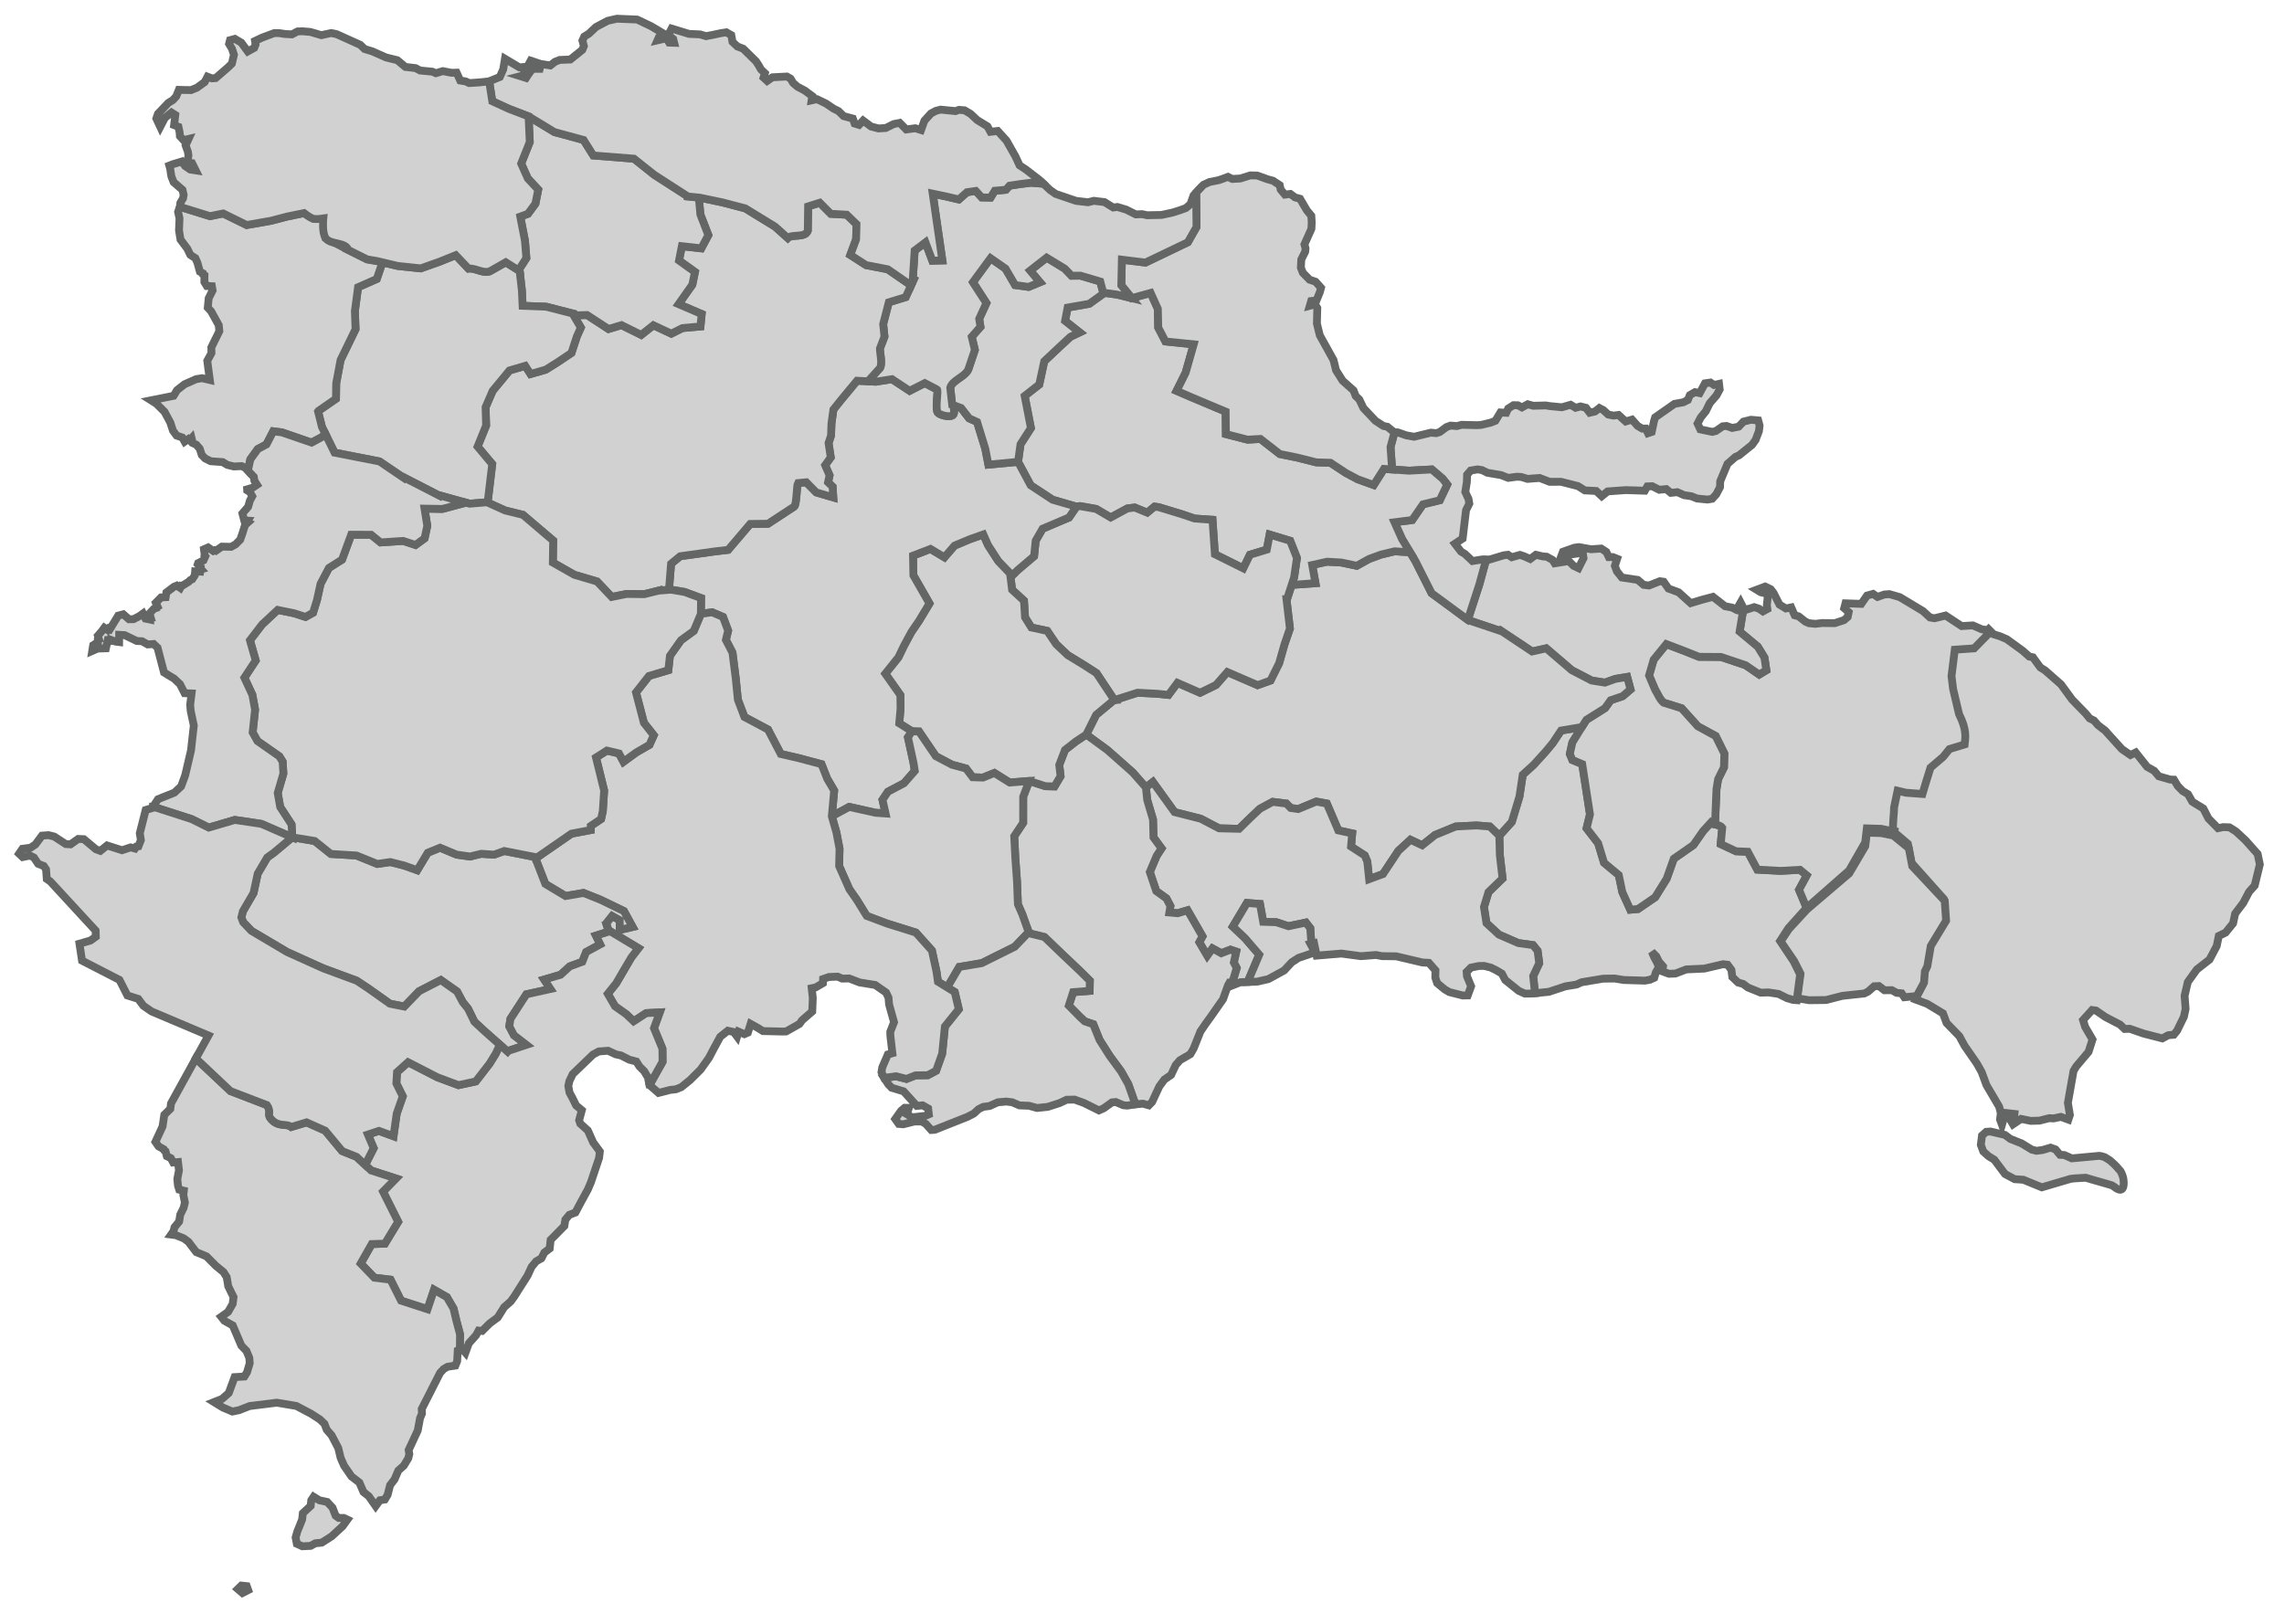<?xml version="1.0" encoding="UTF-8" standalone="no"?>
<svg
   id="map"
   width="1375"
   height="978"
   version="1.1"
   sodipodi:docname="dominican_republic_map.svg"
   inkscape:version="1.3.2 (091e20e, 2023-11-25, custom)"
   xmlns:inkscape="http://www.inkscape.org/namespaces/inkscape"
   xmlns:sodipodi="http://sodipodi.sourceforge.net/DTD/sodipodi-0.dtd"
   xmlns="http://www.w3.org/2000/svg"
   xmlns:svg="http://www.w3.org/2000/svg">
  <defs
     id="defs43" />
  <sodipodi:namedview
     id="namedview43"
     pagecolor="#ffffff"
     bordercolor="#000000"
     borderopacity="0.25"
     inkscape:showpageshadow="2"
     inkscape:pageopacity="0.0"
     inkscape:pagecheckerboard="0"
     inkscape:deskcolor="#d1d1d1"
     inkscape:zoom="11.420544"
     inkscape:cx="749.96426"
     inkscape:cy="599.05201"
     inkscape:window-width="1920"
     inkscape:window-height="1009"
     inkscape:window-x="-8"
     inkscape:window-y="-4"
     inkscape:window-maximized="1"
     inkscape:current-layer="map" />
  <!--  -->
  <path
     id="la_romana"
     style="display:inline;fill:#d1d1d1;fill-opacity:1;stroke:#646666;stroke-width:4.719;stroke-dasharray:none;stroke-opacity:1;-webkit-tap-highlight-color:rgba(0, 0, 0, 0)"
     d="m 1197.16,378.924 -9.748,10.131 -11.557,0.826 -1.953,16.023 0.945,7.816 3.529,15.24 c 4.911,9.974 3.717,14.446 3.344,18.434 l -9.043,2.814 -3.758,4.738 -7.537,6.557 -2.379,7.764 -2.43,8.217 -9.885,-0.75 -4.941,-1.195 -2.107,10.279 c 0.146,2.697 -1.038,10.81 -0.455,14.354 l 1.244,0.264 -0.123,0.637 8.274,7.064 2.066,11.295 19.477,21.82 0.832,12.48 -9.19,15.906 -2.066,12.787 -1.463,3.195 -0.51,7.012 -4.557,8.799 -0.135,0.381 7.059,2.613 9.594,5.775 2.17,5.785 7.693,7.941 3.125,5.766 2.574,3.711 4.785,6.906 2.951,5.236 2.875,7.826 2.617,4.453 5.035,8.576 1.008,3.828 -0.488,3.84 1.174,3.205 1.1,-3.768 0.397,-3.395 6.031,0.646 -0.238,2.422 -2.076,1.447 1.422,2.391 4.859,-3.268 5.861,1.195 5.232,-0.146 5.908,-1.492 2.555,0.158 4.443,-0.941 4.475,1.65 0.924,-2.771 -1.203,-7.307 0.955,-5.438 2.43,-13.781 1.629,-2.697 2.357,-2.793 5.076,-6.027 2.367,-7.426 -4.443,-7.637 -1.256,-4.092 5.461,-6.018 2.348,0.316 5.627,3.871 8.795,4.559 2.812,2.656 3.062,-0.117 8.242,2.867 11.391,2.93 3.562,-1.916 3.322,-0.295 1.992,-2.422 4.123,-8.43 1.008,-4.738 -0.604,-7.848 1.941,-8.312 5.43,-7.541 7.652,-5.965 4.307,-8.154 1.258,-6.082 4.09,-2 4.506,-5.574 1.268,-5.9 4.838,-6.369 3.539,-6.725 3.375,-3.775 3.084,-12.713 -1.309,-6.316 -7.371,-8.27 -2.316,-2.146 -3.385,-3.131 -3.883,-2.465 -3.758,-0.146 -3.156,0.654 -5.74,-5.838 -3.115,-6.039 -6.613,-4.051 -2.574,-4.527 -3.197,-1.904 -2.98,-3.045 -2.314,-3.818 -2.273,-0.065 -6.852,-1.988 -2.752,-3.279 -4.225,-2.369 -6.914,-8.682 -3.147,1.543 -5.119,-3.521 -10.186,-11.232 -4.246,-3.258 -2.389,-2.75 -2.647,-1.311 -2.305,-2.834 -8.244,-8.482 -6.666,-9.129 -9.645,-8.471 -2.824,-1.756 -4.453,-6.113 -2.192,-0.424 -4.08,-3.617 -9.459,-6.854 -4.059,-1.744 -3.998,-1.27 z m 1.109,302.428 -2.555,0.186 -2.523,2.242 -0.711,5.578 1.49,4.008 3.117,2.805 3.498,2.156 6.465,8.611 5.789,3.1 5.238,0.357 5.789,2.371 5.342,2.188 7.969,-2.35 9.318,-2.752 2.705,-0.305 6.43,-0.372 3.833,1.128 8.705,2.488 3.421,1.033 c 0.358,0.145 1.474,1.106 2.575,1.793 5.314,3.311 4.267,-4.673 4.262,-4.762 -0.103,-1.954 -0.92,-3.826 -1.521,-5.035 -0.65,-1.306 -0.786,-1.006 -1.715,-2.186 -1.304,-1.658 -4.067,-4.175 -5.064,-4.955 l -3.075,-1.911 -1.801,-0.539 -1.482,-0.244 -15.59,1.444 -0.951,0.074 -4.436,-1.992 -2.627,-0.131 -2.727,-3.258 -3.004,-1.074 -4.701,1.418 -3.76,0.488 -2.809,-0.703 -6.02,-3.684 -6.877,-2.762 -3.301,-2.438 -2.314,-0.531 z"
     sodipodi:nodetypes="cccccccccccccccccccccccccccccccccccccccccccccccccccccccccccccccccccccccccccccccccccccccccccccccccccccccccccccccccccccccccccccccccccccccccccccccccccsssscccccccccccccccccc" />
  <path
     id="la_altagracia_2"
     fill="#fdfcea"
     stroke="#000000"
     d="m 1153.734,600.055 -0.136,0.366 -1.377,-0.487 -5.785,0.578 -1.605,-2.37 -3.076,-0.315 -2.834,-1.59 -4.472,0.052 -3.284,-2.523 -2.898,0.123 -3.649,3.2 -2.262,1.133 -13.239,1.439 -9.8,2.511 -10.184,0.122 -5.369,-0.871 -1.845,-0.132 2.012,-14.968 -3.774,-7.503 -8.183,-11.931 4.899,-7.392 10.946,-11.88 25.425,-21.702 9.662,-16.365 0.971,-8.152 8.578,0.244 7.236,1.457 1.251,0.253 -0.125,0.609 8.308,6.764 2.075,10.816 19.556,20.892 0.834,11.95 -9.226,15.231 -2.075,12.245 -1.47,3.057 -0.512,6.714 z"
     stroke-width="0"
     style="display:inline;stroke:#646666;stroke-width:4.719;stroke-dasharray:none;stroke-opacity:1;-webkit-tap-highlight-color:rgba(0, 0, 0, 0);fill:#d1d1d1;fill-opacity:1" />
  <!--  -->
  <path
     id="san_pedro_de_macoris"
     fill="#d1d1d1"
     stroke="#000000"
     d="m 1008.65,586.226 -3.88,0.147 -3.996,-1.458 0.399,-3.01 -2.517,-2.884 -1.551,-3.167 -2.686,-2.706 1.552,3.523 1.447,2.633 1.279,2.905 -1.898,3.387 -0.923,3.199 -2.632,1.185 -2.957,0.524 -12.763,-0.388 -5.495,-0.891 -6.974,0.094 -12.868,2.139 -3.062,1.374 -6.722,1.101 -9.994,3.303 -8.326,0.839 -1.091,-10.319 3.629,-7.75 -0.975,-7.467 -2.759,-3.43 -8.85,-1.247 -11.662,-5.065 -7.498,-6.932 -1.52,-9.679 2.727,-8.998 8.474,-8.211 -1.637,-14.095 -0.304,-11.662 7.509,-8.316 4.614,-15.301 1.982,-13.119 6.471,-5.873 7.174,-7.886 4.362,-5.233 5.055,-7.582 12.48,-2.087 -5.663,9.208 -1.531,6.953 1.531,3.65 5.915,2.464 4.677,30.297 -2.033,8.348 6.932,8.987 3.575,11.776 8.862,7.383 2.139,10.277 4.803,10.602 4.593,-0.399 10.351,-7.079 6.953,-11.19 4.301,-12.06 11.756,-8.181 5.924,-8.484 4.551,-4.981 c 0.608,0.546 1.543,0.798 2.559,1.018 1.605,0.357 3.386,0.661 4.352,2.002 l -0.912,9.858 9.218,4.321 7.079,0.294 5.746,10.76 13.843,0.755 11.84,-0.65 4.1,3.378 -4.677,8.652 4.541,10.906 -11.011,12.301 -4.929,7.656 8.232,12.354 3.796,7.77 -2.024,15.5 -2.213,-0.168 -3.545,-1.017 -5.244,-2.59 -6.02,-0.892 -4.677,0.148 -7.635,-3.083 -2.947,-2.181 -3.01,-0.839 -3.492,-3.314 -0.555,-4.331 -2.287,-3.073 -2.736,-0.315 -11.274,2.632 -10.865,0.502 z"
     stroke-width="0"
     style="display:inline;stroke:#646666;stroke-width:4.719;stroke-dasharray:none;stroke-opacity:1;-webkit-tap-highlight-color:rgba(0, 0, 0, 0)" />
  <path
     id="el_seybo"
     fill="#d1d1d1"
     stroke="#000000"
     d="m 1113.165,524.216 -25.578,22.474 -4.541,-10.906 4.677,-8.652 -4.1,-3.378 -11.84,0.65 -13.843,-0.755 -5.746,-10.76 -7.079,-0.294 -9.218,-4.321 0.912,-9.858 c -0.966,-1.341 -2.748,-1.645 -4.352,-2.002 l 0.912,-21.3 0.975,-5.957 3.514,-7.121 0.231,-8.274 -5.223,-10.561 -10.749,-5.873 -9.784,-10.854 -10.812,-3.366 c -2.443,-2.024 -3.817,-5.852 -5.139,-7.876 l -3.617,-8.505 2.769,-9.512 7.635,-9.375 10.928,4.153 8.736,3.492 13.234,0.094 14.83,4.971 8.19,5.621 4.279,-2.59 -1.133,-7.635 -4.017,-6.533 -10.928,-9.113 2.055,-12.543 6.712,-2.171 2.852,0.933 2.412,1.646 2.644,-1.447 -0.294,-2.297 0.21,-2.014 0.493,-4.719 -4.426,-1.08 -2.433,-1.489 5.118,-1.919 3.387,1.636 1.709,2.265 3.555,6.963 3.849,2.339 3.188,-0.661 2.097,4.751 2.413,0.65 4.017,3.167 2.139,0.944 3.911,0.399 3.975,-0.493 7.718,0.084 2.202,-0.734 3.356,-1.112 2.181,-1.877 0.597,-2.936 -2.694,-2.349 0.765,-2.936 9.491,0.336 3.482,-5.002 3.628,-1.017 2.686,1.825 4.141,-1.458 3.021,-0.22 6.228,1.793 14.011,8.421 4.216,3.849 2.748,0.451 6.638,-1.625 9.648,6.355 4.613,-0.294 2.119,-0.126 5.338,2.328 4.614,0.745 0.713,0.703 -9.848,10.047 -11.672,0.818 -1.973,15.888 0.954,7.75 3.566,15.112 c 4.959,9.889 3.754,14.325 3.377,18.279 l -9.134,2.79 -3.796,4.698 -7.614,6.502 -2.402,7.698 -2.454,8.149 -9.985,-0.745 -4.992,-1.185 -2.129,10.193 c 0.148,2.675 -1.049,10.719 -0.46,14.231 l -7.278,-1.509 -8.63,-0.252 -0.976,8.442 z"
     stroke-width="0"
     style="stroke:#646666;stroke-width:4.719;stroke-dasharray:none;stroke-opacity:1;-webkit-tap-highlight-color:rgba(0, 0, 0, 0)" />
  <path
     id="hato_mayor"
     fill="#d1d1d1"
     style="stroke:#646666;stroke-width:4.719;stroke-dasharray:none;stroke-opacity:1;-webkit-tap-highlight-color:rgba(0, 0, 0, 0)"
     d="m 950.532,329.428 -2.833,0.399 -6.794,2.401 -0.934,2.497 4.248,-0.682 5.924,-0.797 2.749,-0.305 0.408,3.179 -3.019,5.997 -2.947,-1.395 -2.884,-2.884 -8.496,1.364 -1.268,-2.013 -3.576,-1.983 -2.222,-0.147 -4.281,-0.993 -3.419,2.538 -3.63,-1.637 -2.528,-0.838 -4.938,1.405 -2.245,-1.479 -2.571,0.315 -9.008,2.706 -1.614,-0.084 -4.017,14.743 -6.847,21.081 -0.262,0.356 0.293,0.219 19.903,6.681 0.074,-0.117 18.531,12.343 8.517,-1.897 15.362,13.16 11.976,6.221 7.98,1.278 6.241,-2.245 7.173,-1.194 2.024,7.519 -4.729,4.058 -7.237,2.464 -3.365,4.709 -11.222,7.069 -2.788,4.383 -5.663,9.209 -1.532,6.952 1.532,3.65 5.915,2.464 4.676,30.298 -2.034,8.347 6.933,8.988 3.574,11.778 8.863,7.382 2.138,10.278 4.803,10.602 4.594,-0.399 10.35,-7.079 6.954,-11.19 4.299,-12.06 11.757,-8.181 5.924,-8.484 4.551,-4.981 c 0.608,0.546 1.541,0.798 2.558,1.018 l 0.914,-21.3 0.975,-5.956 3.515,-7.122 0.23,-8.273 -5.221,-10.561 -10.749,-5.872 -9.785,-10.854 -10.813,-3.367 c -2.443,-2.024 -3.817,-5.852 -5.139,-7.876 l -3.617,-8.504 2.769,-9.512 7.634,-9.377 10.928,4.154 8.736,3.492 13.234,0.094 14.829,4.971 8.191,5.62 4.279,-2.589 -1.133,-7.636 -4.016,-6.534 -10.928,-9.113 2.056,-12.542 -0.703,0.219 -2.927,-0.576 -2.956,-1.553 -4.258,-0.83 -7.269,-5.651 -6.626,1.762 -6.796,2.044 -7.267,-6.544 -6.061,-2.212 -2.906,-4.121 -2.306,-0.326 -6.524,2.571 -3.283,-0.389 -3.503,-2.968 -9.606,-1.458 -2.978,-3.754 -1.204,-3.261 1.362,-4.269 -2.589,-1.026 -2.392,0.041 -1.561,-3.167 -3.042,-1.993 -6.03,0.44 z m 97.329,33.35 -1.731,3.029 2.601,0.326 0.494,-0.723 z" />
  <path
     id="monte_plata"
     fill="#d1d1d1"
     stroke="#000000"
     d="m 972.407,408.815 7.173,-1.196 2.024,7.519 -4.73,4.059 -7.237,2.464 -3.366,4.709 -11.221,7.068 -2.789,4.384 -12.48,2.087 -5.056,7.582 -4.362,5.233 -7.174,7.886 -6.471,5.873 -1.981,13.119 -4.615,15.301 -7.509,8.316 -5.726,-5.516 -7.96,-0.65 -12.563,0.64 -12.501,5.139 -7.709,6.167 -7.046,-3.324 -7.257,6.669 -9.281,13.969 -8.327,3.073 -1.123,-10.623 -1.53,-3.648 -8.254,-5.349 0.703,-7.918 -8.357,-1.825 -6.921,-16.161 -6.324,-1.185 -10.917,4.499 -4.49,-0.639 -2.642,-2.675 -8.202,-1.017 -7.738,4.184 -6.124,5.8 -6.367,6.25 -12.06,-0.295 -11.084,-5.789 -15.7,-3.963 -13.055,-18.144 -4.206,3.272 -7.949,-9.05 -15.268,-13.507 -12.689,-9.271 5.925,-11.861 10.707,-8.893 0.304,-0.021 13.927,-4.436 11.86,0.619 6.765,0.703 5.411,-7.268 13.623,5.967 9.585,-4.688 6.826,-7.771 18.227,7.886 7.751,-2.769 5.191,-10.445 3.218,-11.316 3.282,-9.564 -2.065,-17.66 h 0.314 l 2.8,-8.61 14.337,-1.038 -1.951,-10.938 8.925,-1.993 8.589,0.482 9.302,1.972 7.466,-4.142 7.132,-2.601 8.18,-1.972 9.302,0.577 3.293,5.443 9.68,19.223 21.677,15.951 0.293,0.22 19.906,6.68 0.073,-0.115 18.531,12.343 8.516,-1.898 15.364,13.161 11.976,6.219 7.981,1.279 z"
     stroke-width="0"
     style="stroke:#646666;stroke-width:4.719;stroke-dasharray:none;stroke-opacity:1;-webkit-tap-highlight-color:rgba(0, 0, 0, 0)"
     inkscape:label="monte_plata" />
  <path
     id="santo_domingo"
     fill="#d1d1d1"
     style="stroke:#646666;stroke-width:4.719;stroke-dasharray:none;stroke-opacity:1;-webkit-tap-highlight-color:rgba(0, 0, 0, 0)"
     d="m 694.058,470.889 -4.207,3.271 0.787,7.531 3.492,11.806 0.295,10.772 4.844,6.595 -2.956,4.51 -4.111,9.701 3.879,11.495 6.092,4.394 2.435,4.645 -0.641,3.849 4.981,0.451 5.967,-1.762 8.998,15.677 -1.929,3.535 4.783,8.138 3.167,-4.396 5.297,2.896 5.506,-2.14 3.47,1.176 -1.426,6.534 1.731,3.324 -1.825,6.051 -0.209,4.215 4.383,-1.721 4.256,-0.147 6.964,-16.421 -6.817,-7.919 -1.678,-1.95 -7.404,-7.058 8.494,-14.231 7.835,0.619 1.95,10.729 7.908,0.262 7.29,2.403 10.475,-2.204 2.655,3.378 0.67,9.406 1.626,-0.367 1.553,7.499 14.911,-1.237 11.778,1.573 9.008,-0.713 3.693,0.692 8.504,0.104 15.794,3.722 3.89,0.211 3.963,4.531 -0.104,4.342 1.112,3.345 4.541,3.775 2.706,1.594 8.158,2.087 3.001,-0.051 2.034,-5.518 -2.487,-5.977 -0.219,-2.655 2.612,-2.609 4.75,-0.955 3.177,-0.053 3.996,0.995 3.472,1.721 3.208,1.899 2.013,3.859 8.15,6.544 3.724,1.678 3.617,-0.053 2.444,-0.209 -1.092,-10.319 3.63,-7.749 -0.975,-7.468 -2.759,-3.429 -8.851,-1.247 -11.663,-5.067 -7.499,-6.931 -1.52,-9.678 2.726,-8.998 8.474,-8.214 -1.637,-14.094 -0.303,-11.661 -5.727,-5.516 -7.96,-0.651 -12.562,0.639 -12.501,5.139 -7.71,6.167 -7.046,-3.324 -7.257,6.669 -9.281,13.969 -8.328,3.072 -1.122,-10.622 -1.53,-3.65 -8.255,-5.348 0.703,-7.919 -8.357,-1.825 -6.921,-16.161 -6.323,-1.184 -10.917,4.498 -4.49,-0.639 -2.642,-2.675 -8.201,-1.016 -7.738,4.183 -6.124,5.801 -6.368,6.251 -12.06,-0.295 -11.083,-5.788 -15.7,-3.963 z" />
  <path
     id="samana"
     fill="#d1d1d1"
     style="stroke:#646666;stroke-width:4.719;stroke-dasharray:none;stroke-opacity:1;-webkit-tap-highlight-color:rgba(0, 0, 0, 0)"
     d="m 1029.709,230.345 -3.283,0.483 -3.199,5.883 -2.853,-0.576 -3.083,1.813 -1.206,2.937 -2.736,1.362 -5.317,0.955 -11.61,8.128 -0.67,2.13 -1.415,6.659 -2.214,0.744 -1.374,-2.81 -2.128,0.022 -2.777,-1.637 -3.347,-3.765 -3.795,1.122 -4.322,-3.922 -3.019,0.397 -3.21,-0.66 -2.968,-2.706 -2.327,-1.206 -2.634,2.077 -3.187,0.754 -2.265,-2.978 -3.271,-0.817 -2.947,0.817 -3.042,-1.813 -5.223,1.499 -7.163,-0.692 -2.612,-0.41 -7.476,0.209 -3.304,-0.922 -3.523,1.909 -2.413,-1.29 -2.673,-0.053 -3.158,2.003 -1.206,2.581 -3.47,-0.211 -3.031,5.004 -2.726,1.1 -5.936,1.428 -2.538,0.125 -9.102,-0.209 -2.915,0.754 -3.818,-0.293 -2.474,0.922 -4.039,2.99 -2.118,0.649 -3.115,-0.303 -4.488,1.09 -5.684,1.374 -4.76,-0.86 -4.604,-1.637 -2.423,-0.272 -0.01,0.094 -2.392,8.914 0.977,13.465 10.182,0.725 13.687,-0.746 6.595,5.643 2.696,3.48 -4.488,9.418 -10.088,2.464 -6.513,9.451 -10.635,1.362 4.5,10.036 4.854,8.023 3.294,5.442 9.68,19.223 21.677,15.952 0.262,-0.358 6.847,-21.079 4.017,-14.743 -2.286,-0.127 -5.926,0.975 -4.531,-4.269 -2.39,-1.456 -3.63,-4.729 4.645,-3.085 1.606,-13.527 0.43,-3.587 1.97,-3.922 -0.481,-2.823 -1.94,-4.215 0.42,-2.642 0.524,-3.335 0.135,-4.396 2.171,-2.515 4.164,-0.682 2.579,0.397 3.314,1.626 8.107,1.385 4.457,1.698 5.139,-0.692 2.673,0.137 3.828,1.174 3.724,-0.313 3.554,-0.242 5.977,2.306 6.839,-0.021 10.245,2.601 4.121,2.591 6.839,0.346 3.333,3.134 3.556,-2.872 10.948,-0.787 11.452,0.367 1.479,-2.591 2.927,-0.125 4.289,2.149 4.164,-0.408 2.79,2.263 3.9,-0.408 4.101,1.802 4.363,0.651 3.388,1.362 6.313,0.631 2.831,-0.483 2.454,-2.685 2.245,-4.279 0.127,-3.543 4.383,-10.497 4.834,-4.228 2.108,-0.911 7.824,-6.303 2.181,-3.031 1.97,-5.254 0.399,-3.365 -0.84,-3.085 -4.361,-0.387 -4.51,1.122 -2.894,3.04 -3.892,0.766 -3.398,-1.194 -2.306,0.209 -4.05,2.8 -2.212,0.555 -7.214,-1.499 -1.647,-3.513 1.909,-3.66 3.05,-3.754 2.339,-4.813 4.101,-4.74 1.909,-3.566 -0.399,-3.365 -3.009,0.66 z"
     inkscape:label="samana" />
  <path
     id="duarte"
     fill="#d1d1d1"
     stroke="#000000"
     d="m 672.517,177.386 8.819,2.15 11.369,-3.136 4.342,9.596 0.23,11.274 4.353,8.348 17,1.72 -4.866,17.104 -5.423,10.896 8.569,3.723 20.943,8.799 0.156,13.528 13.047,3.356 7.739,-0.44 11.662,9.092 10.802,2.202 11.137,2.811 8.535,0.252 9.438,6.208 6.942,3.702 9.67,3.503 6.177,-9.732 4.929,0.357 10.183,0.724 13.686,-0.745 6.596,5.642 2.695,3.482 -4.488,9.417 -10.089,2.464 -6.513,9.449 -10.634,1.363 4.499,10.036 4.856,8.023 -9.302,-0.577 -8.18,1.972 -7.132,2.601 -7.466,4.142 -9.302,-1.972 -8.589,-0.482 -8.925,1.993 1.951,10.938 -14.337,1.038 1.469,-4.509 1.719,-11.714 -4.099,-10.361 -12.343,-3.702 -1.72,9.029 -10.153,3.104 -3.984,8.19 -17.094,-8.505 -1.447,-20.744 -10.718,-0.745 -8.065,-2.716 -13.549,-4.132 -2.548,-0.325 -4.385,3.639 -7.539,-3.104 -4.385,0.535 -10.098,5.464 -8.767,-5.149 -9.69,-1.709 -2.139,0.325 -14.409,-4.174 -13.182,-8.683 -7.582,-14.116 1.479,-10.592 6.261,-9.753 -3.754,-19.349 8.778,-6.89 2.999,-13.969 9.092,-8.568 6.691,-6.187 5.527,-2.653 -8.767,-6.921 1.542,-8.002 13.004,-2.297 8.799,-6.313 0.042,-0.325 z"
     stroke-width="0"
     style="stroke:#646666;stroke-width:4.719;stroke-dasharray:none;stroke-opacity:1;-webkit-tap-highlight-color:rgba(0, 0, 0, 0)" />
  <path
     id="maria_trinidad_sanchez"
     fill="#d1d1d1"
     stroke="#000000"
     d="m 792.007,169.636 3.261,3.66 -0.713,2.653 -2.003,4.918 -3.188,0.409 -0.839,2.842 3.187,-0.849 1.322,2.192 -0.232,9.386 1.731,7.047 8.264,14.913 1.531,6.166 3.954,6.261 6.565,5.862 1.3,3.345 2.17,2.087 2.486,5.181 7.236,7.666 4.761,3.104 2.412,0.493 3.964,3.209 0.335,0.042 -0.009,0.094 -2.392,8.914 0.976,13.465 -4.929,-0.357 -6.177,9.732 -9.67,-3.503 -6.942,-3.702 -9.438,-6.208 -8.535,-0.252 -11.137,-2.811 -10.802,-2.202 -11.662,-9.092 -7.739,0.44 -13.047,-3.356 -0.156,-13.528 -20.943,-8.799 -8.569,-3.723 5.423,-10.896 4.866,-17.104 -17,-1.72 -4.353,-8.348 -0.23,-11.274 -4.342,-9.596 -11.369,3.136 -6.292,-7.75 0.337,-15.427 14.209,1.751 25.515,-12.249 5.213,-9.187 -0.232,-20.681 4.457,-4.73 3.619,-1.667 5.411,-1.07 2.475,-0.839 3.188,-1.206 2.601,1.279 4.803,-0.262 6.114,-1.888 4.153,0.105 6.041,2.192 3.398,0.923 4.059,2.664 0.577,2.653 2.547,3.052 3.294,-0.409 2.79,2.076 3.041,0.828 4.048,6.921 2.727,3.314 0.252,3.985 -0.2,3.891 -4.195,9.365 0.672,2.381 -0.232,2.045 -2.327,4.646 -0.262,4.96 1.217,3.073 4.069,4.174 z"
     stroke-width="0"
     style="stroke:#646666;stroke-width:4.719;stroke-dasharray:none;stroke-opacity:1;-webkit-tap-highlight-color:rgba(0, 0, 0, 0)" />
  <path
     id="distrito_nacional"
     fill="#d1d1d1"
     stroke="#000000"
     d="m 788.977,568.419 1.825,3.42 -1.018,2.223 -8.064,2.747 -4.039,2.601 -4.592,4.95 -9.533,5.213 -4.583,1.037 -2.192,0.494 -5.664,0.188 6.964,-16.423 -6.817,-7.918 -1.679,-1.951 -7.403,-7.057 8.494,-14.232 7.835,0.619 1.95,10.729 7.908,0.262 7.289,2.402 10.477,-2.203 2.653,3.378 0.671,9.406 z"
     stroke-width="0"
     style="stroke:#646666;stroke-width:4.719;stroke-dasharray:none;stroke-opacity:1;-webkit-tap-highlight-color:rgba(0, 0, 0, 0)" />
  <path
     id="san_cristobal"
     fill="#d1d1d1"
     stroke="#000000"
     d="m 690.638,481.691 3.492,11.807 0.295,10.77 4.845,6.596 -2.957,4.511 -4.111,9.701 3.88,11.494 6.092,4.393 2.434,4.646 -0.641,3.85 4.981,0.45 5.968,-1.761 8.998,15.677 -1.93,3.534 4.782,8.138 3.167,-4.394 5.296,2.894 5.506,-2.139 3.47,1.175 -1.425,6.535 1.73,3.324 -1.826,6.05 -2.047,4.567 0.318,-3.183 -1.72,3.041 -2.937,8.285 -2.201,3.146 -5.191,7.435 -2.926,4.039 -3.273,4.75 -4.131,10.34 -1.961,3.399 -6.292,3.659 -2.507,2.873 -2.8,5.978 -4.089,2.822 -3.01,4.131 -4.321,9.282 -1.994,2.075 -3.545,-0.996 -4.519,0.378 -4.301,-12.144 -4.331,-7.677 -6.816,-9.281 -6.124,-9.638 -3.817,-9.48 -5.149,-1.751 -2.863,-2.664 -6.691,-6.796 2.601,-8.107 9.931,-0.766 0.115,-6.104 -5.726,-5.695 -11.074,-10.487 -10.55,-10.14 -9.229,-2.256 -0.231,-0.64 -3.775,-10.634 -2.727,-6.261 -0.503,-13.277 -1.038,-14.524 -0.671,-13.099 5.39,-8.117 0.01,-15.614 3.608,-9.544 9.764,3.146 5.485,0.136 3.65,-6.135 -0.787,-6.817 3.45,-8.998 6.481,-5.086 6.324,-4.184 12.689,9.271 15.268,13.507 7.949,9.05 z"
     stroke-width="0"
     style="stroke:#646666;stroke-width:4.719;stroke-dasharray:none;stroke-opacity:1;-webkit-tap-highlight-color:rgba(0, 0, 0, 0)"
     sodipodi:nodetypes="cccccccccccccccccccccccccccccccccccccccccccccccccccccccccccccccccccccccccccc" />
  <path
     id="sanchez_ramirez"
     fill="#d1d1d1"
     stroke="#000000"
     d="m 659.891,306.461 8.767,5.149 10.098,-5.464 4.385,-0.535 7.539,3.104 4.385,-3.639 2.548,0.325 13.549,4.132 8.065,2.716 10.718,0.745 1.447,20.744 17.094,8.505 3.984,-8.19 10.153,-3.104 1.72,-9.029 12.343,3.702 4.099,10.361 -1.719,11.714 -1.469,4.509 -2.8,8.61 h -0.314 l 2.065,17.66 -3.282,9.564 -3.218,11.316 -5.191,10.445 -7.751,2.769 -18.227,-7.886 -6.826,7.771 -9.585,4.688 -13.623,-5.967 -5.411,7.268 -6.765,-0.703 -11.86,-0.619 -13.927,4.436 -10.791,-16.245 -7.131,-4.604 -10.141,-6.198 -6.974,-6.575 -5.401,-8.033 -9.575,-2.076 -3.775,-6.062 -0.64,-10.047 -7.152,-6.586 -0.965,-7.708 0.975,-0.933 3.398,-3.23 9.816,-8.337 0.965,-9.344 4.163,-7.215 15.919,-6.754 4.488,-6.533 2.139,-0.325 z"
     stroke-width="0"
     style="stroke:#646666;stroke-width:4.719;stroke-dasharray:none;stroke-opacity:1;-webkit-tap-highlight-color:rgba(0, 0, 0, 0)" />
  <path
     id="monsenor_nouel"
     fill="#d1d1d1"
     stroke="#000000"
     d="m 608.787,345.935 0.524,0.556 -0.975,0.933 0.965,7.708 7.152,6.586 0.64,10.047 3.775,6.062 9.575,2.076 5.401,8.033 6.974,6.575 10.141,6.198 7.131,4.604 10.791,16.245 -0.304,0.021 -10.707,8.893 -5.925,11.861 -6.324,4.184 -6.481,5.086 -3.45,8.998 0.787,6.817 -3.65,6.135 -5.485,-0.136 -9.764,-3.146 -11.704,0.954 -9.26,-5.778 -6.838,2.779 -6.219,-0.209 -4.006,-5.266 -8.505,-2.286 -9.701,-5.149 -10.068,-14.818 -4.247,-0.136 -7.677,-4.803 0.797,-8.935 -0.126,-8.086 -9.061,-12.868 7.886,-9.858 3.366,-6.995 4.478,-8.274 4.667,-6.859 6.187,-10.298 -9.68,-16.926 -0.22,-11.861 10.487,-4.048 8.432,5.034 6.093,-7.037 9.197,-3.859 8.107,-2.863 2.884,6.502 6.187,9.543 z"
     stroke-width="0"
     style="stroke:#646666;stroke-width:4.719;stroke-dasharray:none;stroke-opacity:1;-webkit-tap-highlight-color:rgba(0, 0, 0, 0)" />
  <path
     id="la_vega"
     fill="#d1d1d1"
     stroke="#000000"
     d="m 403.932,355.079 -0.986,0.073 -0.105,-1.332 1.154,-14.367 5.485,-4.509 20.796,-2.905 8.065,-0.944 13.287,-15.594 10.707,-0.126 15.825,-10.372 c 1.416,-1.143 1.521,-13.13 2.16,-14.116 l 5.076,-0.482 6.02,6.104 10.235,2.999 -0.409,-6.429 -2.748,-2.674 0.912,-4.174 -2.653,-6.104 3.366,-4.709 -1.321,-8.673 1.489,-4.384 0.262,-7.33 1.164,-8.421 4.646,-5.82 9.575,-11.525 7.865,0.399 3.482,0.178 9.711,-1.521 10.623,7.005 9.124,-4.635 7.278,3.796 c 1.196,0.399 -1.258,11.032 0.503,13.937 0.692,1.133 6.67,3.23 9.061,1.584 1.521,-1.049 0.388,-5.065 0.346,-5.988 l 4.667,1.636 4.856,6.25 4.761,2.181 4.95,16.108 1.867,9.575 17.86,-1.667 7.582,14.116 13.182,8.683 14.409,4.174 -4.488,6.533 -15.919,6.754 -4.163,7.215 -0.965,9.344 -9.816,8.337 -3.398,3.23 -0.524,-0.556 -7.75,-8.065 -6.187,-9.543 -2.884,-6.502 -8.107,2.863 -9.197,3.859 -6.093,7.037 -8.432,-5.034 -10.487,4.048 0.22,11.861 9.68,16.926 -6.187,10.298 -4.667,6.859 -4.478,8.274 -3.366,6.995 -7.886,9.858 9.061,12.868 0.126,8.086 -0.797,8.935 7.677,4.803 -2.443,3.608 3.356,15.406 0.766,4.835 -6.471,7.414 -9.669,5.107 -3.303,4.877 1.856,8.242 -5.999,-0.429 -15.898,-3.534 -10.456,5.672 1.405,-15.509 -4.174,-7.132 -3.45,-8.746 -13.895,-3.702 -10.623,-2.454 -7.687,-14.713 -14.189,-7.561 -3.954,-10.424 -1.311,-13.077 -1.93,-15.238 -3.975,-7.687 1.353,-5.579 -3.094,-8.222 -6.575,-2.821 -6.712,0.954 0.073,-9.512 -9.942,-3.681 z"
     stroke-width="0"
     style="stroke:#646666;stroke-width:4.719;stroke-dasharray:none;stroke-opacity:1;-webkit-tap-highlight-color:rgba(0, 0, 0, 0)" />
  <path
     id="salcedo"
     fill="#d1d1d1"
     stroke="#000000"
     d="m 573.928,244.021 -0.703,-0.252 -1.154,-10.351 c 1.227,-4.509 8.641,-6.366 10.844,-10.875 l 3.975,-11.84 -1.888,-7.918 5.244,-5.967 -0.755,-4.835 4.331,-9.48 -8.117,-12.564 10.623,-14.472 8.987,6.261 5.789,9.921 8.128,1.112 6.806,-2.811 -5.904,-7.026 9.963,-7.792 10.886,6.617 4.121,4.279 5.306,-0.052 11.955,3.534 1.772,6.712 0.44,0.063 -0.042,0.325 -8.799,6.313 -13.004,2.297 -1.542,8.002 8.767,6.921 -5.527,2.653 -6.691,6.187 -9.092,8.568 -2.999,13.969 -8.778,6.89 3.754,19.349 -6.261,9.753 -1.479,10.592 -17.86,1.667 -1.867,-9.575 -4.95,-16.108 -4.761,-2.181 -4.856,-6.25 z"
     stroke-width="0"
     style="stroke:#646666;stroke-width:4.719;stroke-dasharray:none;stroke-opacity:1;-webkit-tap-highlight-color:rgba(0, 0, 0, 0)" />
  <path
     id="san_jose_de_ocoa"
     fill="#d1d1d1"
     stroke="#000000"
     d="m 577.525,582.231 -7.142,12.122 -0.136,0.22 -5.59,-3.45 -0.881,-6.114 -2.748,-12.658 -9.69,-10.802 -17.503,-5.484 -12.081,-4.563 -5.936,-9.638 -4.488,-6.428 -6.166,-13.949 0.241,-10.403 -1.877,-9.858 -2.758,-9.669 10.456,-5.672 15.898,3.534 5.999,0.429 -1.856,-8.242 3.303,-4.878 9.669,-5.107 6.471,-7.414 -0.766,-4.835 -3.356,-15.406 2.443,-3.608 4.247,0.136 10.068,14.818 9.701,5.149 8.505,2.286 4.006,5.266 6.219,0.209 6.838,-2.779 9.26,5.778 11.704,-0.954 -3.608,9.544 -0.01,15.614 -5.39,8.117 0.671,13.099 1.038,14.524 0.503,13.277 2.727,6.261 3.775,10.634 -8.421,8.767 -19.842,9.847 z"
     stroke-width="0"
     style="stroke:#646666;stroke-width:4.719;stroke-dasharray:none;stroke-opacity:1;-webkit-tap-highlight-color:rgba(0, 0, 0, 0)" />
  <path
     id="peravia"
     fill="#d1d1d1"
     stroke="#000000"
     d="m 532.294,649.065 7.184,-0.986 6.208,1.605 5.506,-2.139 7.351,-0.105 4.992,-2.673 3.67,-10.278 1.636,-16.38 8.358,-10.383 -2.454,-10.382 -4.499,-2.769 0.136,-0.22 7.142,-12.122 13.497,-2.277 19.842,-9.847 8.421,-8.767 0.231,0.64 9.229,2.256 10.55,10.14 11.074,10.487 5.726,5.695 -0.115,6.104 -9.931,0.766 -2.601,8.107 6.691,6.796 2.863,2.664 5.149,1.751 3.817,9.48 6.124,9.638 6.816,9.281 4.331,7.677 4.301,12.144 -4.992,0.777 -2.297,-0.22 -4.541,-1.941 -2.286,0.22 -4.96,3.545 -2.884,1.29 -9.092,-4.508 -5.6,-2.014 -4.761,0.093 -4.247,2.004 -7.142,2.296 -6.429,0.661 -4.793,-1.321 -5.82,-0.231 -4.279,-1.867 -3.629,-0.45 -5.107,0.45 -4.897,2.223 -3.87,0.524 -2.79,1.385 -2.863,2.631 -3.922,2.024 -15.364,6.083 -4.237,1.678 -2.118,0.127 -3.251,-3.651 -2.412,-1.447 h -4.499 l -6.67,1.657 -2.737,-0.21 -2.097,-2.968 3.513,-4.939 2.16,-1.813 2.559,0.03 -1.237,3.828 3.125,1.888 7.844,-0.881 2.265,-0.932 -0.43,-3.525 -3.303,-1.877 -3.524,0.337 -7.949,-8.768 -7.194,-2.15 -1.993,-2.076 z"
     stroke-width="0"
     style="stroke:#646666;stroke-width:4.719;stroke-dasharray:none;stroke-opacity:1;-webkit-tap-highlight-color:rgba(0, 0, 0, 0)" />
  <path
     id="espaillat"
     fill="#d1d1d1"
     stroke="#000000"
     d="m 536.992,228.322 -9.711,1.521 -3.482,-0.178 0.084,-1.563 5.936,-6.575 c 1.468,-2.8 -0.094,-8.82 -0.105,-11.63 l 2.748,-7.194 -0.787,-7.54 3.398,-13.13 10.183,-3.125 3.209,-7.068 1.594,-3.503 -0.545,-0.252 1.133,-17.23 6.492,-4.897 4.142,11.032 6.03,-0.168 -5.81,-40.197 7.53,1.573 8.201,1.909 4.918,-4.363 5.275,-0.755 3.608,3.901 5.296,0.094 2.548,-4.111 6.649,-0.587 2.234,-2.464 6.963,-1.049 5.957,-0.734 7.215,0.587 0.115,-0.126 4.184,3.933 3.335,2.328 12.28,4.184 7.226,0.839 3.461,-0.87 6.418,0.766 5.233,3.261 2.569,-0.315 5.327,1.605 5.715,2.873 3.828,-0.157 2.947,0.65 8.715,-0.168 6.65,-1.447 4.509,-1.416 3.545,-1.3 2.706,-2.349 1.867,-5.265 1.562,-1.657 0.232,20.681 -5.213,9.187 -25.515,12.249 -14.21,-1.751 -0.336,15.427 6.292,7.75 -8.82,-2.15 -7.939,-1.101 -0.44,-0.063 -1.772,-6.712 -11.955,-3.534 -5.306,0.052 -4.121,-4.279 -10.886,-6.617 -9.963,7.792 5.904,7.026 -6.806,2.811 -8.128,-1.112 -5.789,-9.921 -8.987,-6.261 -10.623,14.472 8.117,12.564 -4.331,9.48 0.755,4.835 -5.244,5.967 1.888,7.918 -3.975,11.84 c -2.202,4.509 -9.617,6.366 -10.844,10.875 l 1.154,10.351 0.703,0.252 c 0.042,0.923 1.175,4.939 -0.346,5.988 -2.391,1.646 -8.369,-0.451 -9.061,-1.584 -1.762,-2.905 0.692,-13.539 -0.503,-13.937 l -7.278,-3.796 -9.124,4.635 z"
     stroke-width="0"
     style="stroke:#646666;stroke-width:4.719;stroke-dasharray:none;stroke-opacity:1;-webkit-tap-highlight-color:rgba(0, 0, 0, 0)" />
  <path
     id="azua"
     fill="#d1d1d1"
     stroke="#000000"
     d="m 438.183,620.655 -4.593,3.65 -4.226,7.793 -2.538,4.845 -5.044,7.099 -6.376,6.345 -5.202,4.195 -3.23,1.322 -3.576,0.418 -6.963,1.773 -5.411,-4.741 -0.136,-0.692 0.598,-0.126 7.383,-13.172 -0.073,-7.907 -5.086,-12.342 3.45,-9.48 -8.128,0.429 -7.561,4.908 -4.468,-4.268 -6.775,-4.793 -4.331,-7.498 5.065,-6.324 9.134,-15.594 4.258,-5.516 -18.069,-10.853 -1.363,-4.111 3.576,-4.499 4.583,2.568 v 5.894 l 7.76,-1.813 -5.223,-9.544 -14.231,-6.88 -10.12,-4.038 -10.823,1.856 -12.134,-7.278 -6.051,-15.615 1.311,-0.514 20.429,-14.137 11.651,-2.202 v -2.464 l 6.219,-4.174 1.028,-4.719 0.808,-12.417 -4.908,-19.905 6.565,-4.163 7.278,1.73 2.706,5.002 7.729,-5.632 7.907,-4.551 2.59,-5.768 -5.925,-7.488 -4.772,-18.29 7.792,-9.921 11.672,-3.503 0.965,-8.62 6.628,-9.386 7.719,-5.632 4.31,-10.267 6.712,-0.954 6.575,2.821 3.094,8.222 -1.353,5.579 3.975,7.687 1.93,15.238 1.311,13.077 3.954,10.424 14.189,7.561 7.687,14.713 10.623,2.454 13.895,3.702 3.45,8.746 4.174,7.132 -1.405,15.509 2.758,9.669 1.877,9.858 -0.241,10.403 6.166,13.949 4.488,6.428 5.936,9.638 12.081,4.563 17.503,5.484 9.69,10.802 2.748,12.658 0.881,6.114 5.59,3.45 4.499,2.769 2.454,10.382 -8.358,10.383 -1.636,16.38 -3.67,10.278 -4.992,2.673 -7.351,0.105 -5.506,2.139 -6.208,-1.605 -7.184,0.986 -1.636,-3.492 0.472,-2.842 3.356,-7.771 2.727,-0.765 -1.206,-10.593 -0.052,-2.297 2.255,-5.799 -2.968,-10.644 -0.357,-4.153 -1.479,-3.073 -6.544,-4.541 -9.313,-1.479 -6.324,-2.432 -4.237,0.093 -2.685,-1.184 -5.296,0.209 -3.503,1.228 -0.115,2.484 -4.363,2.569 -2.381,0.494 0.661,5.83 -0.336,8.148 -6.156,5.359 -1.542,2.161 -8.023,4.519 -2.286,0.052 -11.672,-0.273 -3.136,-1.961 -4.289,-2.38 -1.646,5.263 -2.097,0.923 -3.482,-1.509 -0.902,2.946 -2.003,-2.706 z"
     stroke-width="0"
     style="stroke:#646666;stroke-width:4.719;stroke-dasharray:none;stroke-opacity:1;-webkit-tap-highlight-color:rgba(0, 0, 0, 0)" />
  <path
     id="santiago"
     fill="#d1d1d1"
     stroke="#000000"
     d="m 349.682,197.248 -4.331,-7.32 8.065,-0.241 12.931,8.421 7.813,-2.339 11.85,5.883 7.341,-5.81 10.77,5.065 6.754,-3.366 10.802,-0.965 0.734,-7.477 -13.895,-5.967 8.274,-11.714 1.573,-7.656 -9.585,-6.901 1.709,-8.62 11.704,1.3 4.247,-7.97 -4.803,-12.417 -0.923,-10.172 0.566,0.052 13.654,2.853 13.717,3.587 17.975,11.011 7.624,6.848 c 2.59,-2.548 10.508,0.147 12.05,-4.394 l 0.21,-14.64 7.016,-2.213 6.638,6.67 9.564,0.545 5.904,5.695 -0.252,9.155 -3.482,9.396 9.47,6.093 13.046,2.517 14.053,9.68 -3.209,7.068 -10.183,3.125 -3.398,13.13 0.787,7.54 -2.748,7.194 c 0.01,2.811 1.573,8.83 0.105,11.63 l -5.936,6.575 -0.084,1.563 -7.865,-0.399 -9.575,11.525 -4.646,5.82 -1.164,8.421 -0.262,7.33 -1.489,4.384 1.321,8.673 -3.366,4.709 2.653,6.104 -0.912,4.174 2.748,2.674 0.409,6.429 -10.235,-2.999 -6.02,-6.104 -5.076,0.482 c -0.64,0.986 -0.745,12.973 -2.16,14.116 l -15.825,10.372 -10.707,0.126 -13.287,15.594 -8.065,0.944 -20.796,2.905 -5.485,4.509 -1.154,14.367 0.105,1.332 -6.062,0.461 -0.01,-0.063 -9.029,2.244 -10.529,-0.147 -9.04,1.814 -8.841,-9.313 -13.644,-4.027 -12.973,-7.372 0.21,-13.235 -18.216,-15.5 -10.665,-2.622 -10.686,-4.824 0.157,-0.346 2.716,-22.778 -8.82,-10.529 5.139,-12.668 -0.315,-11.043 4.268,-9.889 10.11,-12.238 9.48,-2.79 3.188,4.929 9.166,-2.622 7.404,-4.646 8.075,-5.443 3.23,-9.847 z"
     stroke-width="0"
     style="stroke:#646666;stroke-width:4.719;stroke-dasharray:none;stroke-opacity:1;-webkit-tap-highlight-color:rgba(0, 0, 0, 0)" />
  <path
     id="valverde"
     fill="#d1d1d1"
     stroke="#000000"
     d="m 353.415,189.687 -8.065,0.241 -0.157,-1.049 -16.318,-4.184 -14.252,-0.556 -0.43,-9.218 -1.363,-11.861 -0.126,-1.164 4.174,-6.471 -0.849,-10.477 -2.811,-14.514 4.604,-1.678 4.509,-6.114 1.678,-8.453 -6.271,-6.764 -3.985,-8.935 5.17,-12.962 -0.703,-15.437 15.531,9.438 17.587,4.772 5.852,9.334 24.466,1.93 12.207,9.701 20.209,13.015 v 0.042 l 6.638,0.661 0.923,10.172 4.803,12.417 -4.247,7.97 -11.704,-1.3 -1.709,8.62 9.585,6.901 -1.573,7.656 -8.274,11.714 13.895,5.967 -0.734,7.477 -10.802,0.965 -6.754,3.366 -10.77,-5.065 -7.341,5.81 -11.85,-5.883 -7.813,2.339 z"
     stroke-width="0"
     style="stroke:#646666;stroke-width:4.719;stroke-dasharray:none;stroke-opacity:1;-webkit-tap-highlight-color:rgba(0, 0, 0, 0)" />
  <path
     id="puerto_plata"
     fill="#d1d1d1"
     stroke="#000000"
     d="m 331.298,39.417 2.79,-2.192 2.832,-1.133 6.408,-0.252 7.257,-5.841 0.923,-2.234 -0.881,-3.345 1.091,-2.412 2.811,-1.751 4.268,-3.996 6.963,-3.712 5.674,-1.29 12.144,0.514 8.295,3.954 7.781,4.604 -2.978,2.014 -0.86,1.94 5.422,-1.248 1.584,2.622 3.031,0.105 -0.587,-2.286 -2.999,-2.412 2.045,-3.859 10.508,3.209 6.607,0.294 3.597,1.059 3.891,-0.724 4.981,-1.07 3.377,-0.524 2.978,1.709 0.724,4.059 2.915,2.758 3.513,1.342 7.75,7.614 1.584,2.443 1.384,2.443 2.37,2.255 -0.828,2.632 2.192,2.024 3.157,-2.192 8.725,-0.461 2.171,1.279 1.573,2.611 2.632,2.244 4.415,2.349 4.447,3.303 -0.378,2.569 3.272,-0.692 5.411,2.611 4.436,3.02 3.062,1.521 3.094,3.031 5.558,1.479 1.049,2.989 2.695,0.828 2.433,-2.622 4.803,3.608 4.478,1.143 4.363,-0.273 4.772,-2.37 3.618,-0.724 3.922,3.985 5.422,-0.734 3.492,1.08 2.024,-5.621 3.912,-4.331 2.905,-1.563 2.926,-0.776 9.019,0.881 2.118,-0.755 3.303,0.283 3.608,2.139 4.006,3.733 6.135,3.765 1.856,3.324 4.352,-0.524 5.285,5.82 5.359,9.449 2.517,5.443 3.67,2.402 8.18,6.292 2.36,2.223 -0.115,0.126 -7.215,-0.587 -5.957,0.734 -6.963,1.049 -2.234,2.464 -6.649,0.587 -2.548,4.111 -5.296,-0.094 -3.608,-3.901 -5.275,0.755 -4.918,4.363 -8.201,-1.909 -7.53,-1.573 5.81,40.197 -6.03,0.168 -4.142,-11.032 -6.492,4.897 -1.133,17.23 0.545,0.252 -1.594,3.503 -14.053,-9.68 -13.046,-2.517 -9.47,-6.093 3.482,-9.396 0.252,-9.155 -5.904,-5.695 -9.564,-0.545 -6.638,-6.67 -7.016,2.213 -0.21,14.64 c -1.542,4.541 -9.459,1.846 -12.05,4.394 l -7.624,-6.848 -17.975,-11.011 -13.717,-3.587 -13.654,-2.853 -0.566,-0.052 -6.638,-0.661 v -0.042 l -20.209,-13.015 -12.207,-9.701 -24.466,-1.93 -5.852,-9.334 -17.587,-4.772 -15.531,-9.438 -11.903,-4.562 -9.963,-4.583 -1.856,-11.955 6.397,-2.622 2.034,-4.562 1.07,-6.408 8.694,5.181 3.02,-0.252 -0.231,4.971 -2.213,0.577 3.419,1.07 1.709,-2.611 2.16,-2.884 6.24,0.021 -2.894,-1.521 -3.408,-1.07 -3.083,1.405 2.045,-3.765 5.925,1.972 z"
     stroke-width="0"
     style="stroke:#646666;stroke-width:4.719;stroke-dasharray:none;stroke-opacity:1;-webkit-tap-highlight-color:rgba(0, 0, 0, 0)" />
  <path
     id="santiago_rodriguez"
     fill="#d1d1d1"
     stroke="#000000"
     d="m 264.789,298.334 -0.115,0.22 -21.257,-10.938 -0.178,0.262 -14.787,-10.026 -27.046,-5.296 -5.369,-10.959 -2.223,-4.53 -2.328,-9.323 0.231,-0.315 10.55,-7.32 0.136,-9.271 2.632,-14.042 3.849,-7.918 5.16,-10.655 -0.388,-10.959 1.909,-14.315 11.263,-4.96 3.429,-10.015 9.166,2.171 13.885,1.458 11.452,-4.069 9.596,-3.88 7.645,8.075 c 4.279,-0.472 8.568,3.094 12.847,1.657 l 9.638,-5.453 8.18,5.149 0.168,-0.021 1.363,11.861 0.43,9.218 14.252,0.556 16.318,4.184 0.157,1.049 4.331,7.32 -2.423,5.411 -3.23,9.847 -8.075,5.443 -7.404,4.646 -9.166,2.622 -3.188,-4.929 -9.48,2.79 -10.11,12.238 -4.268,9.889 0.315,11.043 -5.139,12.668 8.82,10.529 -2.716,22.778 -0.157,0.346 -0.273,-0.126 -10.466,0.87 -2.853,-0.787 z"
     stroke-width="0"
     style="stroke:#646666;stroke-width:4.719;stroke-dasharray:none;stroke-opacity:1;-webkit-tap-highlight-color:rgba(0, 0, 0, 0)" />
  <path
     id="bahoruco"
     fill="#d1d1d1"
     stroke="#000000"
     d="m 309.411,623.371 7.488,5.79 -10.844,3.596 -0.451,0.503 -4.52,-4.017 -9.942,-8.841 -5.548,-5.16 -3.838,-7.876 -3.146,-3.88 -3.461,-6.46 -9.784,-6.878 -13.056,6.722 -8.914,9.228 -8.683,-1.72 -13.015,-9.229 -6.942,-4.604 -20.104,-7.434 -21.782,-9.837 -21.499,-12.743 -4.96,-5.202 -1.101,-2.893 0.912,-3.703 6.397,-10.97 2.527,-11.682 5.726,-9.743 4.038,-2.906 11.043,-9.238 13.476,2.212 9.764,7.793 15.458,0.953 12.49,5.065 7.834,-1.133 8.379,2.118 7.813,2.8 6.355,-10.529 7.404,-3.02 9.963,4.163 8.075,1.143 6.712,-1.645 7.739,0.524 6.166,-2.203 18.436,3.608 0.241,0.619 6.051,15.615 12.134,7.278 10.823,-1.856 10.12,4.038 14.231,6.88 5.223,9.544 -7.76,1.813 v -5.894 l -4.583,-2.568 -3.576,4.499 1.363,4.111 0.273,0.817 -7.76,2.454 2.559,5.255 -8.463,4.603 -2.339,5.884 -7.551,2.778 -5.506,5.035 -9.889,2.893 3.775,5.675 -14.483,3.208 -9.585,14.776 -0.713,4.499 z"
     stroke-width="0"
     style="stroke:#646666;stroke-width:4.719;stroke-dasharray:none;stroke-opacity:1;-webkit-tap-highlight-color:rgba(0, 0, 0, 0)" />
  <path
     id="san_juan"
     fill="#d1d1d1"
     stroke="#000000"
     d="m 323.569,516.151 -1.311,0.514 -0.241,-0.619 -18.436,-3.608 -6.166,2.203 -7.739,-0.524 -6.712,1.645 -8.075,-1.143 -9.963,-4.163 -7.404,3.02 -6.355,10.529 -7.813,-2.8 -8.379,-2.118 -7.834,1.133 -12.49,-5.065 -15.458,-0.953 -9.764,-7.793 -13.476,-2.212 -0.44,-7.72 -6.827,-10.529 -1.51,-8.432 3.408,-11.693 -0.43,-7.173 -1.982,-3.209 -13.193,-9.218 -2.884,-5.181 1.458,-13.759 -1.636,-8.893 -4.803,-10.319 6.817,-10.351 -3.461,-12.165 7.31,-9.533 9.396,-8.757 9.858,2.003 6.848,2.223 4.572,-2.548 2.391,-7.739 2.129,-9.669 5.023,-9.554 7.886,-4.981 5.537,-15.028 11.997,0.031 5.694,4.614 13.612,-0.902 7.425,2.433 5.464,-3.996 1.615,-7.53 -1.667,-10.351 10.718,0.178 13.497,-3.576 0.094,-0.346 2.853,0.787 10.466,-0.87 0.273,0.126 10.686,4.824 10.665,2.622 18.216,15.5 -0.21,13.235 12.973,7.372 13.644,4.027 8.841,9.313 9.04,-1.814 10.529,0.147 9.029,-2.244 0.01,0.063 6.062,-0.461 0.986,-0.073 8.159,1.374 9.942,3.681 -0.073,9.512 -4.31,10.267 -7.719,5.632 -6.628,9.386 -0.965,8.62 -11.672,3.503 -7.792,9.921 4.772,18.29 5.925,7.488 -2.59,5.768 -7.907,4.551 -7.729,5.632 -2.706,-5.002 -7.278,-1.73 -6.565,4.163 4.908,19.905 -0.808,12.417 -1.028,4.719 -6.219,4.174 v 2.464 l -11.651,2.202 z"
     stroke-width="0"
     style="stroke:#646666;stroke-width:4.719;stroke-dasharray:none;stroke-opacity:1;-webkit-tap-highlight-color:rgba(0, 0, 0, 0)" />
  <path
     id="barahona"
     fill="#d1d1d1"
     stroke="#000000"
     d="m 276.954,803.498 -2.108,-7.865 -1.814,-7.676 -3.996,-6.891 -7.708,-4.405 -3.964,11.714 -15.919,-5.191 -6.334,-12.615 -9.743,-1.185 -8.232,-8.538 6.649,-11.714 7.939,-0.273 7.981,-13.151 -9.103,-18.185 7.739,-7.897 -14.913,-4.835 -3.587,-3.345 0.01,-0.009 5.097,-10.069 -3.461,-8.19 6.649,-2.213 8.757,3.22 1.94,-13.654 3.639,-10.381 -3.859,-7.751 0.388,-6.805 6.659,-5.979 17.66,9.071 12.7,4.74 10.403,-2.243 8.316,-10.729 3.639,-5.914 2.297,-4.846 0.409,-0.451 4.52,4.017 0.451,-0.503 10.844,-3.596 -7.488,-5.79 -2.811,-5.369 0.713,-4.499 9.585,-14.776 14.483,-3.208 -3.775,-5.675 9.889,-2.893 5.506,-5.035 7.551,-2.778 2.339,-5.884 8.463,-4.603 -2.559,-5.255 7.76,-2.454 -0.273,-0.817 18.069,10.853 -4.258,5.516 -9.134,15.594 -5.065,6.324 4.331,7.498 6.775,4.793 4.468,4.268 7.561,-4.908 8.128,-0.429 -3.45,9.48 5.086,12.342 0.073,7.907 -7.383,13.172 -0.598,0.126 -0.766,-3.796 -2.297,-3.837 -2.853,-2.864 -1.877,-2.957 -4.268,-1.132 -5.002,-2.539 -3.02,-0.629 -4.74,-2.192 -5.548,0.409 -3.482,1.857 -12.249,11.798 -2.014,4.215 -0.629,2.936 0.713,3.964 1.667,3.052 2.328,4.719 3.419,2.842 -1.615,6.063 0.671,2.012 4.562,4.132 3.209,7.184 4.017,5.474 -0.43,3.817 -4.929,14.724 -1.835,4.29 -4.551,8.348 -2.947,5.557 -3.67,1.416 -2.391,2.894 -0.619,3.817 -8.253,8.348 -0.566,5.234 -3.199,2.38 -1.762,3.492 -3.22,1.856 -2.737,3.345 -2.339,5.098 -8.211,12.951 -2.034,2.758 -3.891,3.408 -3.891,6.208 -4.835,3.576 -4.551,4.541 -2.118,-0.22 -1.521,2.79 -4.363,4.888 -2.055,5.632 -2.265,-2.602 -0.986,0.514 -0.105,-0.21 z"
     stroke-width="0"
     style="stroke:#646666;stroke-width:4.719;stroke-dasharray:none;stroke-opacity:1;-webkit-tap-highlight-color:rgba(0, 0, 0, 0)" />
  <path
     id="pedernales"
     fill="#d1d1d1"
     d="m 117.885,637.342 -2.622,4.75 -1.247,2.265 -11.065,20.073 -0.41,3.261 -3.638,3.597 -1.049,7.026 -4.289,9.26 1.856,2.685 3.136,1.772 0.283,0.639 0.807,0.567 0.797,2.988 2.413,1.163 1.405,2.622 2.894,-0.262 0.588,5.022 -0.998,5.078 0.379,4.058 0.776,2.454 2.757,0.631 -0.283,2.579 0.924,4.572 -0.787,3.21 -2.003,4.039 -0.672,4.183 -2.81,3.441 -0.545,2.317 -1.448,2.077 2.831,0.367 4.729,1.899 2.79,2.044 4.762,6.241 6.155,2.569 5.622,5.674 4.602,3.765 1.942,3.04 0.942,5.559 3.179,6.46 -0.504,4.08 -2.769,4.854 -4.142,2.947 1.919,2.423 5.012,2.779 5.18,12.154 3.085,3.189 1.698,4.121 0.272,3.261 -1.614,5.442 -1.594,2.612 -5.895,0.346 -3.513,9.563 -4.037,3.566 -4.867,1.907 3.021,1.858 2.347,1.436 5.696,2.413 4.027,-0.83 6.354,-2.474 16.308,-2.044 11.829,1.972 8.769,4.635 5.379,3.472 2.8,2.673 1.321,3.505 3.001,3.46 3.994,7.677 1.385,5.799 2.046,4.709 4.498,6.532 4.762,3.67 2.444,5.686 3.23,2.569 4.111,5.903 2.548,-3.513 2.978,-0.43 1.678,-2.79 1.499,-5.852 2.655,-3.46 2.317,-5.371 3.273,-2.915 2.693,-4.414 0.631,-2.581 -0.41,-2.38 5.495,-11.821 1.385,-7.466 1.153,-2.675 -0.158,-2.759 11.054,-21.781 2.222,-2.36 2.255,-1.301 4.74,-0.744 1.069,-2.685 0.356,-6.46 1.364,-0.703 -0.104,-0.211 0.115,-8.724 -2.108,-7.865 -1.815,-7.677 -3.996,-6.89 -7.708,-4.404 -3.963,11.714 -15.919,-5.19 -6.335,-12.615 -9.742,-1.186 -8.232,-8.537 6.649,-11.714 7.937,-0.272 7.982,-13.152 -9.102,-18.184 7.738,-7.896 -14.911,-4.834 -3.587,-3.345 -5.172,-4.834 -8.703,-3.515 -10.194,-12.259 -11.21,-4.992 -9.197,2.769 c -3.073,-2.411 -7.341,0.387 -11.976,-4.531 -3.083,-3.272 0.429,-4.048 -2.739,-8.662 l -21.906,-8.42 z m 70.923,263.927 -1.436,2.161 -0.346,3.367 -4.719,4.383 -0.42,3.816 -2.884,7.155 -1.038,3.658 0.725,3.787 3.292,1.499 5.004,-0.232 2.851,-1.573 3.859,-0.377 5.958,-3.787 6.606,-6.102 2.874,-3.976 -2.128,-1.006 h -3.074 l -1.886,-1.364 -1.889,-4.824 -3.177,-3.449 -4.772,-1.018 z m -43.509,53.497 -2.14,2.085 2.79,2.403 3.462,-1.772 -0.85,-2.372 z"
     style="stroke:#646666;stroke-width:4.719;stroke-dasharray:none;stroke-opacity:1;-webkit-tap-highlight-color:rgba(0, 0, 0, 0)" />
  <path
     id="dajabon"
     fill="#d1d1d1"
     stroke="#000000"
     d="m 90.923,241.053 9.323,-1.856 4.258,-0.849 2.087,-3.44 4.509,-3.513 6.942,-3.083 3.618,-0.587 4.646,1.08 -1.206,-9.103 -0.325,-2.454 2.538,-4.667 -0.094,-3.377 4.824,-9.795 -0.346,-3.618 -4.593,-8.327 -2.024,-2.202 0.545,-5.684 2.36,-4.667 -0.43,-2.559 -3.031,-0.094 -1.489,-2.433 0.052,-4.079 -0.891,-0.577 -0.115,-0.629 -1.751,-0.965 -1.458,-5.317 -1.237,-2.8 -3.052,-1.993 -1.856,-3.786 -4.069,-5.432 -0.891,-5.537 0.294,-7.257 -0.839,-3.838 0.986,-2.779 0.115,-0.304 0.042,0.021 18.038,5.6 7.96,-1.605 14.147,6.942 14.661,-2.559 9.774,-2.559 10.057,-2.055 5.642,3.387 5.967,-0.126 1.405,11.767 13.591,7.11 -0.011,0.021 11.389,5.695 6.02,1.028 3.251,0.776 -3.429,10.015 -11.263,4.96 -1.909,14.315 0.388,10.959 -5.16,10.655 -3.849,7.918 -2.632,14.042 -0.136,9.271 -10.55,7.32 -0.231,0.315 2.328,9.323 2.223,4.53 -0.084,0.042 -2.412,1.678 -5.967,3.199 -17.818,-6.145 -5.254,-0.671 -4.1,7.907 -5.202,2.779 -4.488,6.208 -1.489,6.743 -1.489,-1.584 -2.255,-1.091 -4.698,0.22 -3.933,-0.954 -2.8,-1.688 -7.215,-0.514 -3.335,-1.678 -2.014,-2.066 -1.258,-3.859 -2.024,-2.328 -2.16,-1.007 -0.703,-2.905 -1.122,1.248 -0.818,-0.745 -2.234,1.563 -1.437,-2.527 -3.398,-1.133 -2.202,-2.978 -1.594,-4.887 -3.471,-6.45 -4.939,-4.908 z"
     stroke-width="0"
     style="stroke:#646666;stroke-width:4.719;stroke-dasharray:none;stroke-opacity:1;-webkit-tap-highlight-color:rgba(0, 0, 0, 0)" />
  <path
     id="montecristi"
     fill="#d1d1d1"
     stroke="#000000"
     d="m 103.979,98.911 5.474,-1.657 1.951,2.685 3.083,2.129 3.314,0.524 -2.171,-4.363 -2.779,-0.367 0.587,-4.268 -0.325,-2.202 -1.363,-3.859 1.762,-3.859 -3.01,0.713 -2.202,-2.423 -0.157,-2.202 -0.724,-3.44 -2.611,-0.986 0.713,-6.124 -2.265,-1.447 -4.006,3.22 -2.79,5.39 -2.349,-5.023 0.965,-2.821 6.313,-6.638 2.622,-1.584 2.076,-2.276 1.584,-3.933 3.031,0.084 4.279,0.063 3.524,-1.426 4.719,-3.408 1.688,-3.241 2.611,0.996 2.318,-0.157 7.393,-6.408 2.339,-2.276 1.279,-5.348 -1.175,-3.597 -1.772,-2.957 0.556,-2.234 2.915,-0.787 3.901,2.286 3.901,5.285 3.859,-2.139 0.839,-2.055 -0.336,-2.118 4.142,-1.972 7.414,-2.769 2.853,0.01 3.744,0.556 4.038,0.199 3.429,-1.772 2.936,-0.084 4.74,0.409 6.649,1.94 5.852,-1.3 3.324,0.703 14.262,6.439 2.569,2.496 4.583,1.384 8.306,3.681 6.796,1.667 4.856,4.048 6.166,0.724 2.716,1.437 7.33,0.692 2.16,0.923 4.163,-1.258 5.285,1.017 3.031,-0.084 2.171,4.73 3.241,0.535 2.15,1.007 6.313,-0.419 5.736,-0.608 1.856,11.955 9.963,4.583 11.903,4.562 0.703,15.437 -5.17,12.962 3.985,8.935 6.271,6.764 -1.678,8.453 -4.509,6.114 -4.604,1.678 2.811,14.514 0.849,10.477 -4.174,6.471 0.126,1.164 -0.168,0.021 -8.18,-5.149 -9.638,5.453 c -4.279,1.437 -8.568,-2.129 -12.847,-1.657 l -7.645,-8.075 -9.596,3.88 -11.452,4.069 -13.885,-1.458 -9.166,-2.171 -3.251,-0.776 -6.02,-1.028 -11.389,-5.695 c 0,0 0.013,-0.014 0.01,-0.021 -1.572,-4.865 -10.688,-2.901 -13.591,-7.11 -2.243,-3.252 -1.405,-11.767 -1.405,-11.767 0,0 -4.044,0.637 -5.967,0.126 -2.12,-0.564 -5.642,-3.387 -5.642,-3.387 l -10.057,2.055 -9.774,2.559 -14.661,2.559 -14.147,-6.942 -7.96,1.605 -18.038,-5.6 -0.042,-0.021 0.052,-0.157 0.199,-2.223 1.615,-2.695 0.378,-2.139 -0.703,-2.989 -5.327,-4.625 -1.321,-3.345 -0.21,-1.049 -0.556,-3.786 -0.524,-1.814 z"
     stroke-width="0"
     style="stroke:#646666;stroke-width:4.719;stroke-dasharray:none;stroke-opacity:1;-webkit-tap-highlight-color:rgba(0, 0, 0, 0)" />
  <path
     id="elias_pina"
     fill="#d1d1d1"
     stroke="#000000"
     d="m 84.001,370.936 2.087,-1.521 1.51,3.094 2.674,0.545 -0.073,-0.902 0.577,-0.084 -0.787,-2.632 2.58,-2.79 0.011,-0.01 1.395,-0.503 -0.021,-0.304 0.881,-0.514 -1.038,-2.37 3.178,-3.209 2.758,-0.147 0.44,-2.842 4.52,-3.408 1.783,-0.734 2.045,1.426 0.713,-1.321 0.409,0.052 4.006,-2.506 0.86,-0.902 1.227,-0.577 1.531,-2.339 0.199,-2.402 3.02,0.178 0.136,-1.175 0.535,-0.168 -0.451,-0.514 0.105,-0.891 -1.772,-1.709 0.22,-0.661 3.251,-1.667 1.08,-2.412 -0.493,-0.587 0.105,-0.556 -0.419,-3.125 2.517,-1.101 3.083,2.129 0.86,-0.44 0.734,0.315 3.566,-2.496 5.59,0.115 2.706,-1.5 2.769,-2.821 1.154,-3.22 0.891,-2.852 0.902,-2.758 v -0.01 l 1.73,-1.552 -0.587,-0.304 0.461,-0.755 -2.129,-0.126 -1.101,-4.216 3.44,-3.985 1.049,-3.66 1.437,-2.695 -1.405,-2.527 -1.657,-1.017 -0.042,-0.619 3.314,-0.986 2.622,-1.751 -1.584,-2.527 -0.336,-2.286 -3.545,-3.765 1.489,-6.743 4.488,-6.208 5.202,-2.779 4.1,-7.907 5.254,0.671 17.818,6.145 5.967,-3.199 2.412,-1.678 0.084,-0.042 5.369,10.959 27.046,5.296 14.787,10.026 0.178,-0.262 21.257,10.938 0.115,-0.22 15.08,4.195 -0.094,0.346 -13.497,3.576 -10.718,-0.178 1.667,10.351 -1.615,7.53 -5.464,3.996 -7.425,-2.433 -13.612,0.902 -5.694,-4.614 -11.997,-0.031 -5.537,15.028 -7.886,4.981 -5.023,9.554 -2.129,9.669 -2.391,7.739 -4.572,2.548 -6.848,-2.223 -9.858,-2.003 -9.396,8.757 -7.31,9.533 3.461,12.165 -6.817,10.351 4.803,10.319 1.636,8.893 -1.458,13.759 2.884,5.181 13.193,9.218 1.982,3.209 0.43,7.173 -3.408,11.693 1.51,8.432 6.827,10.529 0.44,7.72 -18.657,-8.108 -15.951,-2.37 -15.689,4.615 -10.319,-5.119 -23.198,-7.466 2.957,-4.511 3.272,-1.311 6.575,-2.632 2.559,-2.37 1.521,-1.416 1.332,-3.608 1.112,-3.01 1.437,-6.166 2.076,-8.862 1.248,-11.19 0.43,-3.786 -1.867,-8.82 -0.315,-3.691 0.849,-6.827 -4.195,-0.147 -2.769,-5.422 -3.503,-3.314 -6.135,-3.754 -2.129,-8.159 -1.762,-6.764 -2.36,-2.213 -3.534,0.273 -3.429,-1.93 -3.199,-0.178 -7.278,-3.503 -3.293,-0.178 -0.01,1.311 -0.031,3.031 -2.234,-0.283 -3.22,-1.237 -0.252,0.671 -1.154,-0.189 -1.091,4.814 -4.971,0.147 -3.241,1.416 0.545,-3.419 2.842,-1.898 -0.01,-1.175 0.682,-0.357 -0.692,-2.276 2.139,-2.454 1.762,-2.37 2.024,1.374 0.619,-0.849 0.703,0.367 4.992,-8.201 3.073,-0.797 3.461,2.999 2.748,-0.073 z"
     stroke-width="0"
     style="stroke:#646666;stroke-width:4.719;stroke-dasharray:none;stroke-opacity:1;-webkit-tap-highlight-color:rgba(0, 0, 0, 0)" />
  <path
     id="independencia"
     fill="#d1d1d1"
     stroke="#000000"
     d="m 73.462,511.977 5.181,-1.721 2.643,0.714 0.828,-1.206 1.227,-0.168 1.458,-3.701 -0.64,-4.174 3.534,-13.979 3.891,-1.164 0.545,-0.817 v -0.01 h 0.011 l 23.198,7.466 10.319,5.119 15.689,-4.614 15.951,2.37 18.657,8.107 -11.043,9.239 -4.038,2.906 -5.726,9.743 -2.527,11.683 -6.397,10.97 -0.912,3.702 1.101,2.894 4.96,5.202 21.499,12.742 21.782,9.837 20.104,7.435 6.942,4.604 13.015,9.229 8.683,1.721 8.914,-9.229 13.056,-6.722 9.784,6.88 3.461,6.46 3.146,3.88 3.838,7.876 5.548,5.16 9.942,8.841 -0.409,0.452 -2.297,4.845 -3.639,5.915 -8.316,10.728 -10.403,2.244 -12.7,-4.741 -17.66,-9.07 -6.659,5.978 -0.388,6.805 3.859,7.751 -3.639,10.381 -1.94,13.655 -8.757,-3.22 -6.649,2.213 3.461,8.19 -5.097,10.069 -0.01,0.01 -5.17,-4.835 -8.704,-3.513 -10.193,-12.259 -11.211,-4.998 -9.197,2.769 c -3.073,-2.412 -7.341,0.388 -11.976,-4.529 -3.083,-3.272 0.43,-4.048 -2.737,-8.663 l -21.908,-8.42 -20.859,-19.663 4.656,-8.442 2.957,-5.359 -22.862,-9.68 -11.462,-4.856 -4.845,-3.356 -3.104,-4.163 -6.544,-2.066 -4.761,-9.365 -6.848,-3.524 -4.3,-2.213 -11.399,-5.862 -1.542,-10.203 6.68,-1.941 3.167,-2.276 -0.105,-3.671 -4.153,-4.499 -23.124,-25.085 -2.139,-1.509 -0.43,-5.747 -1.374,-2.055 -3.408,-1.342 -2.496,-3.723 -2.391,-1.237 -4.426,0.923 -2.15,-2.034 2.003,-2.947 4.96,-0.672 2.821,-1.908 4.027,-5.359 3.922,-0.283 3.429,0.849 6.45,4.195 0.482,0.315 2.884,0.178 4.625,-3.271 3.408,0.156 7.236,6.072 2.653,0.975 0.598,-0.471 3.492,-2.79 z"
     stroke-width="0"
     style="stroke:#646666;stroke-width:4.719;stroke-dasharray:none;stroke-opacity:1;-webkit-tap-highlight-color:rgba(0, 0, 0, 0)" />
  <!-- Map Stroke -->
  <path
     fill="none"
     stroke="#646666"
     d="m 691.122,292.584 -1.689,-6.405 -11.407,-3.364 -5.058,0.044 -3.928,-4.075 -10.385,-6.314 -9.497,7.431 5.63,6.703 -6.488,2.682 -7.752,-1.063 -5.518,-9.457 -8.569,-5.978 -10.13,13.802 7.738,11.98 -4.134,9.041 0.724,4.612 -4.999,5.692 1.802,7.544 -3.788,11.297 c -2.1,4.299 -9.169,6.068 -10.341,10.367 l 1.132,10.108 M 338.65,171.26 l 1.772,11.4 9.496,4.369 11.349,4.352 m -206.499,27.373 0.756,2.596 0.528,3.615 0.198,0.999 m 205.017,-34.583 14.812,8.999 16.774,4.549 5.577,8.906 23.334,1.831 11.638,9.255 19.263,12.406 m -91.398,-45.946 0.668,14.715 -4.927,12.362 3.802,8.522 5.977,6.452 -1.6,8.057 -4.302,5.828 -4.385,1.605 2.681,13.841 0.813,9.989 -4.024,6.217 m 300.588,-48.94 -6.875,-0.563 -5.685,0.699 -6.635,1.002 -2.132,2.349 -6.342,0.561 -2.435,3.921 -5.042,-0.083 -3.448,-3.729 -5.021,0.726 -4.69,4.159 -7.821,-1.818 -7.179,-1.506 5.539,38.334 -5.756,0.164 -3.943,-10.525 -6.189,4.671 -1.08,16.428 m -129.537,-47.492 7.253,0.726 13.022,2.716 13.078,3.424 17.135,10.502 7.275,6.521 c 2.47,-2.425 10.017,0.147 11.485,-4.189 l 0.199,-13.958 6.696,-2.11 6.325,6.365 9.126,0.52 5.629,5.428 -0.245,8.732 -3.32,8.96 9.031,5.806 12.447,2.399 14.048,9.686 m -323.784,-20.825 10.862,5.429 5.741,0.98 11.843,2.808 13.231,1.391 10.925,-3.873 9.153,-3.706 7.289,7.706 c 4.082,-0.454 8.163,2.946 12.245,1.581 l 9.194,-5.209 7.798,4.917 m -194.811,-36.745 17.202,5.344 7.59,-1.53 13.489,6.62 13.985,-2.442 9.314,-2.439 9.597,-1.962 5.378,3.23 5.687,-0.117 1.337,11.215 13.064,6.829 m 136.731,37.162 12.625,8.232 7.457,-2.234 11.301,5.608 6.998,-5.539 10.27,4.834 6.436,-3.206 10.299,-0.926 0.701,-7.126 -13.248,-5.693 7.89,-11.165 1.5,-7.301 -9.137,-6.587 1.632,-8.212 11.153,1.232 4.051,-7.597 -4.574,-11.837 -0.927,-10.188 m -102.989,41.095 1.462,12.731 0.408,8.787 13.589,0.533 15.561,3.985 m 357.483,-69.496 0.214,19.718 -4.967,8.768 -24.332,11.672 -13.543,-1.666 -0.329,14.713 6,7.386 m -16.393,-3.156 7.987,1.104 8.406,2.051 m -124.688,-11.75 -5.068,11.156 -9.712,2.979 -3.236,12.521 0.753,7.181 -2.628,6.869 c 0.014,2.673 1.504,8.411 0.107,11.084 l -5.667,6.27 m -8.987,1.038 12.226,0.621 9.264,-1.447 10.133,6.682 8.701,-4.425 6.935,3.624 c 1.141,0.378 -1.2,10.514 0.485,13.29 0.653,1.076 6.355,3.078 8.633,1.512 1.645,-1.13 0.054,-5.85 0.373,-5.905 m -327.66,-82.12 -3.361,9.811 -10.74,4.729 -1.817,13.655 0.373,10.442 -4.922,10.163 -3.671,7.553 -2.513,13.383 -0.132,8.846 -10.052,6.981 m -84.393,-134.518 0.499,2.527 5.837,5.069 0.676,2.851 -0.366,2.037 -1.538,2.576 -0.191,2.116 -1.101,3.086 0.799,3.664 -0.271,6.919 0.844,5.276 3.883,5.184 0.702,2.918 3.977,2.59 1.18,2.668 0.3,4.467 2.758,1.526 0.911,5.04 1.423,2.324 2.887,0.088 0.408,2.437 -2.248,4.453 -0.521,5.417 0.902,1.917 5.41,8.126 0.328,3.448 -4.601,9.343 0.091,3.223 -2.422,4.444 0.31,2.346 1.15,8.673 -4.422,-1.029 -3.452,0.558 -6.625,2.949 -4.302,3.346 -1.987,3.281 -4.063,0.808 -8.89,1.768 3.052,1.922 4.711,4.678 3.313,6.153 0.006,3.039 1.517,1.62 m 485.121,17.924 1.412,-10.106 5.971,-9.294 -3.575,-18.451 8.363,-6.575 2.858,-13.315 8.676,-8.175 6.378,-5.899 5.272,-2.527 -8.365,-6.604 1.476,-7.621 12.396,-2.197 8.392,-6.021 m -87.414,63.921 5.469,1.925 4.628,5.954 4.541,2.082 4.721,15.361 1.776,9.132 17.025,-1.591 m 214.773,4.744 -0.962,-13.211 2.279,-8.492 m -617.913,-11.993 2.218,8.89 7.235,14.767 25.79,5.048 14.574,9.885 m -90.117,-4.65 1.413,-6.428 4.28,-5.92 4.962,-2.654 3.909,-7.539 5.017,0.639 16.988,5.857 5.688,-3.045 2.3,-1.598 m -87.556,-2.224 1.399,2.603 3.936,1.323 0.254,3.198 3.244,-2.284 2.523,2.293 2.062,0.954 1.925,2.226 1.207,3.681 1.92,1.972 3.181,1.6 6.873,0.482 2.671,1.614 3.754,0.908 4.481,-0.209 2.146,1.038 1.423,1.514 m 137.69,18.005 2.582,-21.718 -8.404,-10.036 4.895,-12.085 -0.292,-10.526 4.063,-9.435 9.645,-11.665 9.04,-2.665 3.034,4.703 8.743,-2.497 7.06,-4.431 7.698,-5.193 3.082,-9.394 2.308,-5.152 -4.126,-6.982 9.311,-0.282 m -106.511,93.431 20.972,10.788 m 396.602,-113.849 10.84,-2.992 4.144,9.155 0.221,10.746 4.151,7.966 16.207,1.633 -4.641,16.311 -5.164,10.396 8.162,3.546 19.975,8.392 0.148,12.899 12.445,3.204 7.376,-0.429 11.119,8.676 10.304,2.104 10.617,2.673 8.139,0.245 9.001,5.913 6.617,3.539 9.227,3.337 5.891,-9.283 14.862,1.059 m -224.91,-5.095 7.236,13.458 12.571,8.28 13.733,3.977 m 190.3,-20.622 13.659,-0.741 6.294,5.388 2.57,3.317 -4.277,8.981 -9.627,2.349 -6.203,9.006 -10.138,1.306 4.539,10.125 m -187.116,-19.11 -4.277,6.229 -15.178,6.441 -3.974,6.88 -0.916,8.908 -9.359,7.953 m -200.128,10.074 1.105,-13.701 5.231,-4.303 19.832,-2.765 7.688,-0.899 12.67,-14.877 10.208,-0.115 15.093,-9.894 c 1.352,-1.088 1.442,-12.52 2.06,-13.458 l 4.841,-0.46 5.731,5.814 9.765,2.865 -0.388,-6.126 -2.625,-2.55 0.871,-3.984 -2.526,-5.817 3.207,-4.491 -1.258,-8.268 1.417,-4.183 0.256,-6.989 1.106,-8.037 4.433,-5.542 9.21,-11.083 m -239.567,65.948 17.101,4.75 9.984,-0.829 10.448,4.717 10.175,2.505 17.362,14.781 -0.192,12.619 12.365,7.027 13.01,3.84 8.431,8.88 8.616,-1.729 10.041,0.139 9.517,-2.357 m 361.812,-2.953 13.995,-1.01 -1.856,-10.426 8.507,-1.907 8.188,0.465 8.867,1.877 7.129,-3.943 6.798,-2.483 7.798,-1.881 9.845,0.609 m -71.614,26.895 4.064,-12.514 1.641,-11.169 -3.912,-9.878 -11.764,-3.533 -1.646,8.608 -9.679,2.959 -3.797,7.813 -16.303,-8.114 -1.382,-19.772 -10.216,-0.716 -7.693,-2.587 -12.916,-3.944 -2.43,-0.308 -4.182,3.472 -7.191,-2.961 -4.18,0.51 -9.629,5.208 -8.363,-4.902 -9.236,-1.632 -2.043,0.306 m -215.597,61.572 0.069,-9.069 -9.482,-3.514 -7.773,-1.305 -6.726,0.511 m 464.293,16.392 6.528,-20.095 3.989,-14.65 m -48.718,-11.757 8.049,13.304 9.229,18.334 20.954,15.421 18.983,6.369 m -222.035,39.553 13.279,-4.222 11.309,0.591 6.452,0.668 5.159,-6.933 12.994,5.687 9.138,-4.47 6.509,-7.404 17.381,7.514 7.392,-2.632 4.953,-9.967 3.063,-10.783 3.13,-9.123 -1.962,-16.838 m -98.797,57.912 -10.286,-15.485 -6.799,-4.392 -9.677,-5.906 -6.646,-6.277 -5.146,-7.658 -9.13,-1.977 -3.607,-5.785 -0.609,-9.58 -6.814,-6.273 -0.924,-7.35 4.174,-3.973 m 276.964,34.592 18.276,12.164 8.117,-1.808 14.647,12.55 11.425,5.929 7.608,1.227 5.946,-2.147 6.844,-1.135 1.931,7.173 -4.51,3.863 -6.905,2.348 -3.21,4.491 -10.694,6.739 -2.665,4.183 m -327.521,-87.616 -7.387,-7.697 -5.896,-9.097 -2.753,-6.196 -7.736,2.73 -8.767,3.675 -5.813,6.707 -8.039,-4.791 -9.997,3.858 0.214,11.307 9.224,16.143 -5.896,9.821 -4.452,6.538 -4.273,7.89 -3.21,6.667 -7.517,9.399 8.637,12.275 0.125,7.703 -0.76,8.521 7.317,4.579 m 100.042,1.89 5.647,-11.315 10.217,-8.483 0.283,-0.021 m -116.189,17.931 4.053,0.136 9.598,14.124 9.255,4.909 8.104,2.189 3.824,5.014 5.934,0.206 6.513,-2.653 8.836,5.513 11.159,-0.916 m -10e-4,-0.001 9.309,2.999 5.231,0.129 3.479,-5.847 -0.748,-6.498 3.282,-8.584 6.187,-4.849 6.027,-3.983 m 34.238,30.341 -7.575,-8.625 -14.562,-12.881 -12.102,-8.835 m -481.276,-151.614 3.378,3.588 0.315,2.186 1.509,2.407 -2.494,1.673 -3.21,0.257 0.139,1.938 2.871,2.707 -1.367,2.57 -1.001,3.488 -3.279,3.805 1.044,4.024 2.034,0.112 -1.527,2.494 -0.865,2.637 -0.854,2.726 -1.098,3.069 -2.633,2.69 -2.583,1.423 -5.332,-0.104 -3.402,2.375 -4.454,-1.901 -2.539,-0.013 0.539,4.036 -0.665,3.396 -2.696,0.413 -0.78,2.302 2.188,2.471 -3.522,1.113 -0.187,2.283 -1.458,2.237 -5.595,2.605 -1.284,2.4 -3.021,-2.108 -4.939,4.698 -0.428,2.714 -2.043,-0.447 -3.615,3.648 0.996,2.251 -2.152,1.269 -2.47,2.663 0.75,2.511 -3.033,0.425 -0.526,-3.614 -2.899,2.108 -3.416,1.788 -2.616,0.074 -3.298,-2.858 -2.938,0.761 -4.759,7.82 -2.747,-1.44 -2.115,2.849 -2.045,2.339 0.656,2.176 -3.079,1.609 -0.784,4.919 2.627,-0.924 5.042,0.109 1.196,-5.269 4.416,0.715 2.123,0.276 0.035,-2.894 3.146,-1.082 6.945,3.345 3.05,0.166 3.266,1.848 3.375,-0.266 2.243,2.116 1.68,6.442 2.032,7.784 5.851,3.582 3.338,3.153 2.644,5.17 4.003,0.139 -0.817,6.517 0.305,3.518 1.775,8.412 -0.406,3.611 -1.193,10.671 -1.976,8.45 -1.373,5.88 -1.055,2.864 -1.269,3.445 -3.894,3.606 -6.274,2.515 m -0.003,0.003 -3.111,1.246 -2.828,4.297 m 389.649,5.541 1.348,-14.79 -3.983,-6.795 -3.293,-8.342 -13.25,-3.529 -10.126,-2.346 -7.332,-14.03 -13.531,-7.205 -3.77,-9.94 -1.244,-12.476 -1.843,-14.53 -3.792,-7.324 1.293,-5.318 -2.956,-7.846 -6.268,-2.687 -6.4,0.911 m 121.169,67.425 -2.326,3.44 3.199,14.692 0.724,4.615 -6.161,7.067 -9.226,4.869 -3.153,4.649 1.771,7.856 -5.716,-0.411 -15.159,-3.361 -9.975,5.404 m 430.522,-51.238 -11.901,1.988 -4.814,7.229 -4.161,4.998 -6.839,7.52 -6.176,5.597 -1.888,12.51 -4.396,14.586 -7.167,7.931 m -692.905,0.928 -0.417,-7.357 -6.518,-10.04 -1.439,-8.034 3.252,-11.149 -0.413,-6.843 -1.886,-3.064 -12.579,-8.791 -2.754,-4.939 1.39,-13.121 -1.553,-8.479 -4.589,-9.834 6.506,-9.872 -3.3,-11.596 6.969,-9.095 8.957,-8.353 9.399,1.917 6.537,2.114 4.357,-2.433 2.283,-7.376 2.022,-9.217 4.798,-9.115 7.512,-4.747 5.281,-14.327 11.439,0.024 5.438,4.401 12.975,-0.856 7.085,2.321 5.21,-3.812 1.537,-7.188 -1.596,-9.866 10.228,0.171 12.87,-3.409 m 733.814,61.869 -1.96,11.96 10.425,8.694 3.827,6.23 1.084,7.28 -4.078,2.463 -7.814,-5.36 -14.136,-4.735 -12.619,-0.089 -8.33,-3.335 -10.428,-3.963 -7.274,8.945 -2.643,9.069 3.448,8.106 c 1.262,1.935 2.568,5.581 4.899,7.517 l 10.31,3.206 9.329,10.347 10.252,5.6 4.979,10.071 -0.214,7.889 -3.352,6.795 -0.931,5.685 -0.879,20.612 m -123.805,6.179 -5.453,-5.26 -7.597,-0.617 -11.974,0.614 -11.92,4.895 -7.356,5.88 -6.716,-3.171 -6.923,6.368 -8.852,13.318 -7.936,2.928 -1.073,-10.135 -1.453,-3.472 -7.877,-5.105 0.676,-7.552 -7.971,-1.734 -6.602,-15.417 -6.034,-1.125 -10.403,4.289 -4.281,-0.609 -2.523,-2.555 -7.823,-0.97 -7.378,3.998 -5.843,5.527 -6.068,5.963 -11.492,-0.289 -10.572,-5.52 -14.977,-3.775 -12.443,-17.301 -4.014,3.116 m 379.261,69.168 24.391,-21.429 9.269,-16.166 0.927,-8.052 8.235,0.243 8.556,1.781 m -85.125,11.394 5.479,10.257 13.197,0.719 11.288,-0.619 3.914,3.219 -4.462,8.25 4.331,10.404 m -129.041,-103.815 -5.402,8.783 -1.458,6.633 1.458,3.474 5.64,2.348 4.468,28.89 -1.941,7.96 6.611,8.573 3.402,11.23 8.459,7.046 2.04,9.797 4.572,10.106 4.379,-0.375 9.877,-6.758 6.631,-10.665 4.094,-11.503 11.215,-7.794 5.647,-8.093 4.339,-4.747 c 1.499,1.336 5.091,0.789 6.59,2.873 l -0.864,9.398 8.785,4.125 6.753,0.283 m -600.965,-136.591 -4.109,9.79 -7.362,5.366 -6.313,8.956 -0.924,8.221 -11.127,3.333 -7.437,9.466 4.555,17.438 5.647,7.141 -2.473,5.498 -7.54,4.344 -7.365,5.365 -2.582,-4.771 -6.935,-1.649 -6.26,3.969 4.671,18.984 -0.77,11.842 -0.977,4.494 -5.929,3.98 -0.005,2.348 -11.108,2.105 -19.475,13.475 m 54.607,40.063 -4.975,-9.103 -13.57,-6.56 -9.65,-3.852 -10.318,1.778 -11.578,-6.948 -5.997,-15.473 -17.576,-3.443 -5.88,2.103 -7.385,-0.499 -6.396,1.569 -7.703,-1.092 -9.499,-3.966 -7.063,2.873 -6.052,10.044 -7.45,-2.672 -7.996,-2.017 -7.47,1.073 -11.913,-4.829 -14.736,-0.908 -9.314,-7.431 -12.844,-2.113 m 548.33,83.34 6.758,-15.939 -8.104,-9.417 -7.054,-6.729 8.095,-13.566 7.47,0.589 1.863,10.234 7.541,0.243 6.943,2.295 9.994,-2.102 2.528,3.22 0.662,9.271 m -95,-90.077 0.748,7.182 3.332,11.268 0.28,10.264 4.625,6.295 -2.822,4.3 -3.917,9.246 3.697,10.959 5.81,4.187 2.314,4.433 -0.607,3.677 4.749,0.427 5.693,-1.682 8.584,14.952 -1.848,3.37 4.566,7.758 3.018,-4.186 5.052,2.756 5.25,-2.043 3.306,1.125 -1.361,6.225 1.655,3.169 -1.746,5.772 -0.2,4.018 m 152.7,-85.762 0.291,11.124 1.562,13.436 -8.077,7.839 -2.604,8.577 1.45,9.231 7.156,6.611 11.117,4.829 8.434,1.188 2.635,3.273 0.934,7.115 -3.463,7.391 1.038,9.836 m 155.91,-48.993 -10.502,11.728 -4.697,7.302 7.846,11.774 3.62,7.409 -1.928,14.78 m -553.902,-105.567 2.63,9.221 1.792,9.396 -0.229,9.926 5.88,13.3 4.28,6.127 5.666,9.191 11.52,4.351 16.69,5.232 9.234,10.3 2.625,12.066 0.837,5.833 9.624,5.924 2.336,9.9 -7.971,9.904 -1.562,15.618 -3.496,9.798 -4.764,2.555 -7.004,0.099 -5.25,2.043 -5.92,-1.532 -6.852,0.939 m 144.218,15.155 -4.099,-11.574 -4.132,-7.324 -6.502,-8.843 -5.84,-9.19 -3.64,-9.041 -4.91,-1.668 -2.727,-2.543 -6.386,-6.482 2.483,-7.729 9.476,-0.728 0.109,-5.818 -5.461,-5.432 -10.566,-10.007 -10.057,-9.669 -8.796,-2.149 -3.829,-10.75 -2.596,-5.968 -0.478,-12.66 -0.988,-13.851 -0.646,-12.487 5.146,-7.747 0.002,-14.888 3.447,-9.1 m 496.2,29.659 c -0.933,-2.765 0.42,-11.554 0.273,-14.318 l 2.025,-9.72 4.759,1.129 9.524,0.709 2.34,-7.766 2.292,-7.343 7.258,-6.193 3.62,-4.486 8.713,-2.66 c 0.352,-3.768 1.51,-7.998 -3.227,-17.432 l -3.402,-14.404 -0.906,-7.39 1.881,-15.15 11.127,-0.779 9.392,-9.578 m -1054.813,100.483 22.124,7.125 9.837,4.88 14.965,-4.406 15.204,2.268 17.795,7.722 m 932.515,92.301 4.394,-8.322 0.487,-6.626 1.417,-3.021 1.981,-12.091 8.854,-15.042 -0.804,-11.8 -18.756,-20.625 -1.995,-10.687 -7.964,-6.673 m -1000.054,-15.003 -4.237,1.898 -3.367,13.333 0.611,3.979 -1.396,3.536 -4.476,0.628 -4.945,1.641 -8.566,-2.751 -3.332,2.654 -3.095,-0.471 -6.906,-5.794 -3.249,-0.154 -4.403,3.125 -2.751,-0.169 -6.614,-4.302 -2.939,-0.826 -4.067,0.282 -3.842,5.109 -2.692,1.827 -4.724,0.641 -1.914,2.804 2.053,1.938 4.217,-0.874 2.28,1.181 2.099,3.435 3.536,1.395 1.303,1.96 0.411,5.481 2.037,1.439 22.055,23.917 3.957,4.295 0.102,3.493 -3.015,2.171 -6.374,1.854 1.471,9.731 10.868,5.591 4.102,2.109 6.529,3.36 4.537,8.929 6.24,1.967 2.967,3.968 4.611,3.206 10.93,4.625 21.806,9.232 -2.822,5.113 m 174.993,3.672 10.333,-3.428 -7.142,-5.518 -2.673,-5.123 0.679,-4.288 9.143,-14.087 13.801,-3.064 -3.595,-5.409 9.432,-2.757 5.25,-4.799 7.193,-2.654 2.238,-5.611 8.064,-4.392 -2.434,-5.001 7.395,-2.349 -1.555,-4.697 3.402,-4.284 4.377,2.447 -0.003,5.615 7.396,-1.728 m -195.365,-51.463 -10.529,8.816 -3.851,2.771 -5.463,9.287 -2.411,11.146 -6.097,10.455 -0.868,3.526 1.05,2.76 4.731,4.967 20.5,12.143 20.762,9.382 19.17,7.089 6.628,4.396 12.408,8.794 8.281,1.639 8.495,-8.798 12.452,-6.411 9.325,6.565 3.31,6.155 2.999,3.706 3.657,7.511 5.287,4.92 15.141,13.453 m -175.91,-5.353 -6.938,12.573 m 238.787,-78.496 17.802,10.688 -4.063,5.263 -8.703,14.869 -4.828,6.03 4.129,7.151 6.459,4.564 4.259,4.071 7.205,-4.682 7.754,-0.408 -3.293,9.041 4.852,11.773 0.072,7.539 -7.037,12.561 m -163.664,46.624 4.859,-9.591 -3.298,-7.815 6.339,-2.108 8.349,3.07 1.852,-13.024 3.467,-9.899 -3.684,-7.39 0.371,-6.483 6.356,-5.705 16.832,8.65 12.115,4.517 9.917,-2.141 7.931,-10.227 3.473,-5.642 2.194,-4.618 m -174.408,7.192 19.995,18.847 20.89,8.029 c 3.014,4.403 -0.33,5.143 2.604,8.26 4.424,4.697 8.495,2.025 11.423,4.323 l 8.771,-2.638 10.688,4.761 9.719,11.685 m -86.485,-48.641 -1.191,2.158 -10.553,19.14 -0.39,3.11 -3.469,3.436 -1.002,6.702 -4.088,8.825 1.768,2.563 2.993,1.687 1.8,3.999 2.302,1.115 1.335,2.494 2.767,-0.248 0.559,4.795 -0.953,4.837 0.362,3.872 0.74,2.342 2.625,0.601 -0.268,2.455 0.884,4.363 -0.753,3.06 -1.909,3.852 -0.641,3.985 -2.681,3.284 -0.523,2.208 -1.373,1.98 m 98.143,-47.975 8.303,3.352 8.35,7.802 14.225,4.608 -7.38,7.533 8.68,17.339 -7.611,12.543 -7.572,0.254 -6.336,11.168 7.849,8.147 9.287,1.121 6.039,12.032 15.185,4.949 3.782,-11.168 7.341,4.199 3.815,6.569 1.733,7.318 2.001,7.502 -0.106,8.323 m 279.91,-207.75 6.812,-11.56 12.867,-2.168 18.922,-9.392 8.326,-8.67"
     stroke-width="3"
     style="display:none;stroke-width:3;-webkit-tap-highlight-color:rgba(0, 0, 0, 0)"
     id="path41" />
  <path
     fill="none"
     stroke="#646666"
     d="m 156.082,833.422 1.373,-1.98 0.523,-2.208 2.681,-3.284 0.641,-3.985 1.909,-3.852 0.753,-3.06 -0.884,-4.363 0.268,-2.455 -2.625,-0.601 -0.74,-2.342 -0.362,-3.872 0.953,-4.837 -0.94,-3.434 -2.385,-1.113 -1.335,-2.494 -2.302,-1.115 -0.756,-2.848 -4.037,-2.838 -1.768,-2.563 4.088,-8.825 1.002,-6.702 3.469,-3.436 0.39,-3.11 10.553,-19.14 1.191,-2.158 6.938,-12.573 2.822,-5.113 -21.806,-9.232 -10.93,-4.625 -4.611,-3.206 -2.967,-3.968 -6.24,-1.967 -4.537,-8.929 -6.529,-3.36 -4.102,-2.109 -10.868,-5.591 -1.471,-9.731 6.374,-1.854 3.015,-2.171 -0.102,-3.493 -3.957,-4.295 -22.055,-23.917 -2.037,-1.439 -0.411,-5.481 -1.303,-1.96 -3.258,-1.284 -2.377,-3.545 -2.28,-1.181 -4.217,0.874 -2.053,-1.938 1.914,-2.804 4.724,-0.641 2.692,-1.828 3.842,-5.108 2.663,-0.524 4.344,1.068 6.15,4 3.215,0.471 4.403,-3.125 3.249,0.154 6.906,5.794 2.523,0.927 3.903,-3.11 8.566,2.751 4.945,-1.641 2.516,0.678 3.356,-4.842 -0.611,-3.979 3.367,-13.333 3.714,-1.104 3.352,-5.091 2.82,-1.13 6.565,-2.631 2.428,-2.25 2.734,-4.802 1.055,-2.864 1.373,-5.88 1.976,-8.45 1.193,-10.671 0.406,-3.611 -1.712,-7.694 -0.368,-4.235 0.817,-6.517 -4.003,-0.139 -2.644,-5.17 -3.338,-3.153 -5.851,-3.582 -2.032,-7.784 -1.68,-6.442 -2.097,-1.896 -3.521,0.046 -3.266,-1.848 -3.05,-0.166 -6.945,-3.345 -3.133,-0.163 -0.048,4.139 -2.123,-0.276 -3.076,-1.177 -1.88,5.036 -5.238,0.152 -3.087,1.356 0.256,-3.079 2.975,-1.995 -0.023,-3.63 2.045,-2.339 0.502,-3.055 3.105,2.104 6.014,-8.278 2.938,-0.761 3.298,2.858 2.616,-0.074 3.416,-1.788 1.717,-1.99 1.709,3.496 2.553,0.518 -0.27,-3.453 0.785,-2.049 3.012,-1.099 -0.171,-3.035 2.363,-3.022 3.295,-0.179 0.428,-2.714 4.305,-3.246 2.173,-0.905 2.548,0.35 3.821,-2.388 3.45,-3.644 0.187,-2.283 2.881,0.171 0.313,-2.62 -2.051,-1.974 3.669,-1.876 1.034,-2.309 -2.716,-3.217 4.347,-1.895 2.935,2.029 4.922,-2.503 5.332,0.104 2.583,-1.423 2.633,-2.69 1.098,-3.069 0.854,-2.726 0.195,-2.031 2.313,-2.09 -2.149,-1.122 -1.044,-4.024 3.279,-3.805 1.001,-3.488 1.367,-2.57 -1.338,-2.411 -2.24,-1.373 3.778,-1.118 2.494,-1.673 -1.509,-2.407 -0.315,-2.186 -3.378,-3.588 -3.569,-2.552 -4.481,0.209 -3.754,-0.908 -2.671,-1.614 -6.873,-0.482 -3.181,-1.6 -1.92,-1.972 -1.207,-3.681 -1.925,-2.226 -2.062,-0.954 -0.673,-2.767 -3.119,3.465 -2.229,-3.905 -2.81,-0.511 -2.525,-3.415 -1.522,-4.659 -3.313,-6.153 -4.711,-4.678 -3.052,-1.922 8.89,-1.768 4.063,-0.808 1.987,-3.281 4.302,-3.346 6.625,-2.949 3.452,-0.558 4.422,1.029 -1.15,-8.673 -0.31,-2.346 2.422,-4.444 -0.091,-3.223 4.601,-9.343 -0.328,-3.448 -4.385,-7.941 -1.928,-2.102 0.521,-5.417 2.248,-4.453 -0.408,-2.437 -2.887,-0.088 -1.423,-2.324 0.056,-3.886 -2.507,-1.617 -1.518,-5.53 -1.18,-2.668 -2.489,-1.027 -2.189,-4.48 -3.883,-5.184 -0.844,-5.276 0.271,-6.919 -0.799,-3.664 0.942,-2.649 0.35,-2.553 1.538,-2.576 0.366,-2.037 -0.676,-2.851 -4.777,-3.664 -1.559,-3.933 -1.525,-2.818 -0.099,-3.375 2.353,-0.91"
     stroke-width="4"
     style="display:none;stroke-width:4;-webkit-tap-highlight-color:rgba(0, 0, 0, 0)"
     id="path42" />
  <path
     fill="none"
     stroke="#0978ab"
     d="m -34.031,763.216 2.781,-0.089 5.656,-1.432 3.375,-0.209 2.375,0.775 6.219,0.06 3.313,0.806 7.656,0.209 4.469,0.089 3.187,-1.103 6.531,-0.447 3.344,-1.134 9.25,-0.447 5.313,0.418 14.625,-2.715 2.313,0.507 3.344,-0.597 6.5,3.252 1.313,2.416 1.625,3.162 2.281,0.179 6.719,2.416 2.031,-2.178 2.375,0.119 3.031,3.281 5.469,2.178 9.936,0.567 5.375,2.445 8.5,7.487 5.375,3.997 4.531,2.655 5.5,4.057 1.531,3.579 4.625,4.684 6.375,5.31 2.469,4.832 0.344,5.042 3.375,3.37 3.156,1.76 7.219,6.205 2.813,1.104 3.906,3.609 2.688,0.328 4.5,1.819 2.656,1.939 4.563,5.966 5.844,2.445 5.375,5.399 4.406,3.609 1.844,2.894 0.906,5.279 3,6.175 -0.469,3.878 -2.625,4.653 -3.969,2.805 1.844,2.297 4.781,2.654 4.938,11.604 2.938,3.043 1.625,3.907 0.25,3.132 -1.531,5.19 -1.531,2.477 -5.625,0.328 -3.344,9.127 -3.844,3.401 -4.656,1.819 2.906,1.76 2.219,1.372 5.438,2.297 3.844,-0.775 6.063,-2.356 15.563,-1.969 11.25,1.879 8.375,4.415 5.125,3.341 2.656,2.535 1.281,3.341 2.844,3.281 3.813,7.339 1.344,5.518 1.938,4.505 4.281,6.234 4.531,3.49 2.344,5.429 3.094,2.446 3.906,5.638 2.438,-3.371 2.844,-0.418 1.594,-2.654 1.438,-5.578 2.531,-3.281 2.188,-5.131 3.125,-2.774 2.563,-4.206 0.625,-2.476 -0.406,-2.267 5.25,-11.275 1.313,-7.13 1.094,-2.535 -0.125,-2.625 10.531,-20.762 2.125,-2.267 2.125,-1.223 4.531,-0.716 1.031,-2.565 0.344,-6.175 2.219,-1.134 2.156,2.476 1.969,-5.369 4.156,-4.683 1.438,-2.625 2.031,0.179 4.344,-4.325 4.625,-3.4 3.688,-5.906 3.719,-3.281 1.938,-2.625 7.844,-12.35 2.219,-4.862 2.625,-3.191 3.063,-1.76 1.656,-3.312 3.063,-2.297 0.563,-4.981 7.844,-7.965 0.594,-3.639 2.281,-2.744 3.5,-1.372 2.813,-5.28 4.344,-7.964 1.75,-4.087 4.688,-14.05 0.438,-3.64 -3.844,-5.22 -3.063,-6.831 -4.344,-3.967 -0.656,-1.909 1.563,-5.787 -3.281,-2.685 -2.219,-4.504 -1.594,-2.924 -0.688,-3.788 0.625,-2.804 1.906,-3.997 11.688,-11.276 3.313,-1.76 5.313,-0.388 4.5,2.088 2.875,0.597 4.781,2.416 4.063,1.104 1.781,2.804 2.719,2.744 2.219,3.64 0.844,4.295 5.156,4.504 6.656,-1.67 3.406,-0.418 3.063,-1.253 4.969,-3.997 6.094,-6.055 4.813,-6.771 2.406,-4.624 4.031,-7.428 4.375,-3.489 3.406,0.775 1.906,2.565 0.844,-2.804 3.313,1.461 2,-0.895 1.594,-5.012 4.094,2.268 2.969,1.879 11.125,0.238 2.188,-0.06 7.656,-4.295 1.469,-2.059 5.875,-5.101 0.313,-7.785 -0.625,-5.549 2.281,-0.478 4.156,-2.445 0.094,-2.356 3.344,-1.193 5.063,-0.179 2.563,1.104 4.031,-0.09 6.031,2.327 8.875,1.401 6.25,4.355 1.406,2.923 0.344,3.968 2.813,10.142 -2.125,5.519 0.031,2.207 1.156,10.083 -2.594,0.745 -3.219,7.398 -0.438,2.714 1.563,3.341 2.375,3.669 1.906,1.999 6.844,2.028 7.594,8.353 3.344,-0.299 3.156,1.79 0.406,3.341 -2.156,0.895 -7.469,0.836 -3,-1.79 1.188,-3.64 -2.438,-0.029 -2.063,1.73 -3.344,4.713 2,2.804 2.594,0.209 6.375,-1.581 H 587 l 2.313,1.401 3.094,3.461 2.031,-0.119 4.031,-1.611 14.656,-5.787 3.75,-1.938 2.719,-2.506 2.656,-1.313 3.688,-0.507 4.688,-2.118 4.844,-0.447 3.469,0.447 4.094,1.79 5.531,0.209 4.594,1.253 6.125,-0.627 6.781,-2.178 4.063,-1.909 4.531,-0.089 5.344,1.909 8.688,4.295 2.75,-1.223 4.719,-3.371 2.188,-0.209 4.313,1.85 2.219,0.209 4.75,-0.746 4.313,-0.357 3.375,0.954 1.906,-1.998 4.125,-8.83 2.844,-3.938 3.906,-2.685 2.688,-5.727 2.375,-2.745 6,-3.489 1.875,-3.222 3.938,-9.874 3.125,-4.534 2.781,-3.848 4.969,-7.069 2.094,-3.013 2.781,-7.905 1.656,-2.894 1.438,2.685 4.188,-1.641 9.469,-0.298 2.094,-0.478 4.344,-0.984 9.094,-4.981 4.375,-4.713 3.875,-2.476 7.688,-2.625 0.969,-2.118 -1.75,-3.251 2.031,-0.478 1.469,7.159 14.219,-1.163 11.219,1.491 8.594,-0.687 3.531,0.656 8.094,0.119 15.063,3.55 3.719,0.18 3.781,4.325 -0.094,4.146 1.063,3.192 4.313,3.579 2.594,1.521 7.781,1.999 2.844,-0.061 1.938,-5.25 -2.375,-5.697 -0.188,-2.535 2.469,-2.476 4.531,-0.925 3.031,-0.06 3.813,0.954 3.313,1.641 3.063,1.819 1.906,3.669 7.781,6.265 3.563,1.581 3.438,-0.06 2.344,-0.179 7.938,-0.806 9.531,-3.162 6.406,-1.044 2.906,-1.313 12.281,-2.028 6.656,-0.09 5.219,0.835 12.188,0.389 2.813,-0.508 2.5,-1.133 0.907,-3.043 1.812,-3.251 -1.25,-2.745 -1.375,-2.535 -1.469,-3.341 2.563,2.565 1.47,3.042 2.405,2.745 -0.375,2.863 3.813,1.402 3.688,-0.149 6.219,-2.356 10.344,-0.478 10.75,-2.506 2.625,0.299 2.156,2.923 0.531,4.116 3.344,3.162 2.875,0.806 2.813,2.088 7.281,2.924 4.438,-0.12 5.75,0.836 5,2.476 3.375,0.954 3.875,0.299 5.156,0.865 9.781,-0.12 9.406,-2.476 12.688,-1.432 2.156,-1.104 3.531,-3.162 2.75,-0.119 3.156,2.476 4.313,-0.029 2.688,1.551 2.969,0.328 1.531,2.326 5.563,-0.566 8.125,2.953 9.219,5.459 2.094,5.459 7.406,7.517 3,5.459 2.5,3.49 4.625,6.532 2.813,4.952 2.781,7.397 2.531,4.206 4.844,8.113 0.969,3.64 -0.469,3.608 1.125,3.043 1.063,-3.55 0.375,-3.222 5.813,0.627 -0.219,2.267 -2,1.372 1.344,2.268 4.688,-3.103 5.656,1.134 5.031,-0.119 5.688,-1.433 2.469,0.149 4.281,-0.895 4.313,1.581 0.906,-2.625 -1.188,-6.921 0.938,-5.131 2.344,-13.035 1.563,-2.535 2.25,-2.655 4.906,-5.697 2.281,-7.01 -4.281,-7.219 -1.219,-3.878 5.281,-5.697 2.25,0.298 5.438,3.669 8.438,4.296 2.719,2.506 2.969,-0.09 7.938,2.715 10.969,2.744 3.438,-1.79 3.188,-0.269 1.906,-2.297 3.969,-7.964 0.969,-4.505 -0.563,-7.397 1.875,-7.875 5.219,-7.129 7.375,-5.638 4.156,-7.726 1.188,-5.728 3.969,-1.909 4.313,-5.25 1.219,-5.578 4.688,-6.025 3.375,-6.354 3.281,-3.58 2.969,-12.021 -1.281,-5.966 -7.094,-7.815 -2.219,-2.028 -3.281,-2.953 -3.719,-2.356 -3.625,-0.12 -3.031,0.597 -5.531,-5.519 -3,-5.697 -6.375,-3.818 -2.5,-4.295 -3.063,-1.79 -2.875,-2.894 -2.219,-3.609 -2.188,-0.06 -6.625,-1.879 -2.625,-3.103 -4.094,-2.237 -6.656,-8.203 -3.031,1.462 -4.906,-3.341 -9.813,-10.619 -4.094,-3.072 -2.313,-2.596 -2.531,-1.253 -2.219,-2.685 -7.938,-8.023 -6.438,-8.621 -9.281,-7.994 -2.719,-1.671 -4.313,-5.786 -2.094,-0.389 -3.938,-3.43 -9.094,-6.474 -3.906,-1.641 -3.875,-1.223 -3.469,-3.431 -4.406,-0.716 -5.094,-2.237 -2,0.149 -4.406,0.269 -9.188,-6.056 -6.344,1.552 -2.625,-0.447 -4,-3.67 -13.375,-8.023 -5.938,-1.7 -2.875,0.209 -3.969,1.372 -2.531,-1.73 -3.469,0.984 -3.313,4.743 -9.063,-0.299 -0.719,2.774 2.563,2.267 -0.563,2.805 -2.094,1.789 -3.188,1.044 -2.125,0.687 -7.344,-0.06 -3.781,0.447 -3.75,-0.357 -2.031,-0.896 -3.844,-3.042 -2.281,-0.597 -2,-4.534 -3.031,0.626 -3.688,-2.237 -3.375,-6.622 -1.625,-2.178 -3.25,-1.551 -4.875,1.819 2.313,1.433 4.219,1.014 -0.469,4.504 -0.188,1.939 0.281,2.178 -2.531,1.372 -2.281,-1.552 -2.719,-0.895 -7.094,2.267 -2.781,-0.536 -2.813,-1.492 -4.063,-0.775 -6.938,-5.399 -6.313,1.671 -6.469,1.969 -6.938,-6.234 -5.781,-2.118 -2.781,-3.938 -2.188,-0.298 -6.218,2.446 -3.157,-0.388 -3.325,-2.794 -9.156,-1.401 -2.844,-3.58 -1.156,-3.102 1.281,-4.087 -2.469,-0.984 -2.281,0.06 -1.469,-3.043 -2.906,-1.88 -5.75,0.418 -7.031,-1.253 -2.719,0.388 -6.469,2.267 -0.906,2.387 4.063,-0.656 5.656,-0.746 2.625,-0.298 0.375,3.042 -2.875,5.698 -2.813,-1.313 -2.75,-2.745 -8.094,1.313 -1.219,-1.938 -3.406,-1.879 -2.125,-0.149 -4.063,-0.955 -3.281,2.417 -3.469,-1.552 -2.375,-0.806 -4.719,1.343 -2.156,-1.402 -2.438,0.299 -8.594,2.565 -3.719,-0.18 -5.656,0.925 -4.313,-4.086 -2.281,-1.372 -3.469,-4.505 4.438,-2.953 1.533,-12.887 0.406,-3.431 1.875,-3.729 -0.469,-2.715 -1.844,-4.026 0.906,-5.668 0.126,-4.206 2.094,-2.386 3.969,-0.656 2.438,0.357 3.188,1.581 7.719,1.313 4.25,1.611 4.906,-0.656 2.531,0.119 3.656,1.134 3.563,-0.299 3.375,-0.238 5.719,2.207 6.5,-0.03 9.781,2.477 3.938,2.476 6.5,0.328 3.188,2.983 3.375,-2.715 10.438,-0.775 10.938,0.357 1.407,-2.476 2.78,-0.119 4.095,2.058 3.968,-0.388 2.656,2.148 3.719,-0.388 3.938,1.729 4.156,0.627 3.219,1.282 6.031,0.597 2.688,-0.447 2.344,-2.565 2.125,-4.087 0.125,-3.37 4.188,-10.023 4.594,-4.026 2.031,-0.865 7.469,-5.996 2.063,-2.894 1.875,-5.011 0.375,-3.222 -0.781,-2.923 -4.156,-0.389 -4.313,1.074 -2.75,2.923 -3.719,0.717 -3.25,-1.134 -2.188,0.179 -3.844,2.685 -2.125,0.537 -6.875,-1.432 -1.563,-3.371 1.813,-3.49 2.906,-3.579 2.219,-4.563 3.906,-4.534 1.844,-3.4 -0.406,-3.192 -2.844,0.627 -2.063,-1.433 -3.125,0.478 -3.063,5.608 -2.719,-0.537 -2.938,1.7 -1.156,2.804 -2.594,1.313 -5.094,0.925 -11.062,7.726 -0.657,2.059 -1.343,6.324 -2.095,0.716 -1.313,-2.685 -2.031,0.029 -2.656,-1.551 -3.188,-3.609 -3.625,1.073 -4.125,-3.729 -2.875,0.358 -3.064,-0.628 -2.813,-2.565 -2.219,-1.163 -2.531,1.999 -3.031,0.716 -2.156,-2.834 -3.125,-0.775 -2.813,0.775 -2.906,-1.73 -4.969,1.433 -6.844,-0.656 -2.469,-0.418 -7.124,0.207 -3.156,-0.896 -3.375,1.85 -2.281,-1.253 -2.563,-0.029 -3,1.909 -1.156,2.445 -3.313,-0.208 -2.875,4.772 -2.625,1.073 -5.656,1.344 -2.406,0.119 -8.688,-0.209 -2.781,0.746 -3.625,-0.298 -2.375,0.895 -3.844,2.834 -2.031,0.626 -2.969,-0.298 -4.281,1.044 -5.406,1.313 -4.531,-0.806 -4.406,-1.581 -2.625,-0.298 -3.781,-3.043 -2.313,-0.478 -4.531,-2.953 -6.906,-7.308 -2.375,-4.952 -2.063,-1.998 -1.25,-3.192 -6.25,-5.578 -3.75,-5.966 -1.469,-5.876 -7.875,-14.229 -1.656,-6.712 0.219,-8.948 -1.25,-2.089 -3.063,0.806 0.813,-2.715 3.031,-0.388 1.906,-4.683 0.688,-2.536 -3.125,-3.489 -3.406,-1.134 -3.875,-3.968 -1.156,-2.953 0.25,-4.713 2.219,-4.444 0.219,-1.938 -0.656,-2.268 4,-8.919 0.188,-3.729 -0.219,-3.788 -2.596,-3.161 -3.875,-6.622 -2.906,-0.775 -2.656,-1.999 -3.125,0.418 -2.438,-2.924 -0.563,-2.535 -3.844,-2.535 -3.25,-0.865 -5.781,-2.088 -3.938,-0.12 -5.844,1.79 -4.563,0.269 -2.5,-1.223 -3.031,1.163 -2.344,0.775 -5.188,1.044 -3.438,1.581 -5.75,6.085 -1.75,5.012 -2.594,2.237 -3.375,1.253 -4.313,1.342 -6.344,1.402 -8.313,0.149 -2.813,-0.627 -3.656,0.149 -5.438,-2.744 -5.063,-1.521 -2.469,0.298 -4.969,-3.102 -6.125,-0.746 -3.313,0.835 -6.875,-0.805 -11.719,-3.968 -3.188,-2.237 -6.25,-5.847 -7.781,-6.025 -3.5,-2.297 -2.406,-5.19 -5.094,-9.008 -5.063,-5.549 -4.156,0.507 -1.75,-3.161 -5.844,-3.609 -3.813,-3.55 -3.469,-2.028 -3.125,-0.269 -2.031,0.716 -8.594,-0.835 -2.813,0.716 -2.75,1.491 -3.75,4.146 -1.906,5.369 -3.344,-1.044 -5.156,0.716 -3.75,-3.818 -3.469,0.687 -4.531,2.267 -4.156,0.269 -4.281,-1.104 -4.563,-3.431 -2.344,2.506 -2.563,-0.806 -1,-2.834 -5.281,-1.401 -2.969,-2.894 -2.906,-1.462 -4.241,-2.893 -5.156,-2.476 -3.125,0.656 0.375,-2.446 -4.25,-3.161 -4.188,-2.237 -2.531,-2.118 -1.5,-2.506 -2.063,-1.223 -8.313,0.447 -3.031,2.088 -2.094,-1.938 0.813,-2.506 -2.25,-2.147 -1.344,-2.327 -1.5,-2.326 -7.406,-7.279 -3.344,-1.252 -2.781,-2.655 -0.688,-3.878 -2.844,-1.61 -3.219,0.507 -4.75,1.015 -3.719,0.686 -3.406,-1.014 -6.313,-0.269 -10.031,-3.073 -1.938,3.67 2.875,2.297 0.563,2.207 -2.905,-0.122 -1.5,-2.477 -5.188,1.164 0.813,-1.85 2.875,-1.909 -7.438,-4.385 -7.906,-3.788 -11.593,-0.476 -5.406,1.223 -6.625,3.55 -4.063,3.818 -2.688,1.67 -1.063,2.297 0.844,3.192 -0.875,2.117 -6.906,5.578 -6.125,0.239 -2.688,1.073 -2.656,2.089 -5.656,-0.865 -5.656,-1.88 -1.938,3.58 2.938,-1.343 3.25,1.015 2.75,1.462 -5.938,-0.03 -2.063,2.744 -1.625,2.506 -3.25,-1.015 2.094,-0.566 0.219,-4.743 -2.874,0.239 -8.281,-4.922 -1.031,6.085 -1.938,4.355 -6.094,2.505 -5.469,0.597 -6.031,0.388 -2.031,-0.954 -3.094,-0.507 -2.094,-4.505 -2.875,0.06 -5.031,-0.954 -3.969,1.193 -2.062,-0.866 -7,-0.687 -2.594,-1.342 -5.875,-0.716 -4.625,-3.848 -6.5,-1.581 -7.906,-3.521 -4.375,-1.313 -2.438,-2.386 -13.625,-6.146 -3.156,-0.656 -5.563,1.224 -6.344,-1.85 -4.531,-0.388 -2.813,0.089 -3.25,1.701 -3.844,-0.209 -3.594,-0.537 h -2.719 l -7.063,2.625 -3.938,1.879 0.313,2.028 -0.813,1.969 -3.688,2.028 -3.688,-5.041 -3.719,-2.178 -2.813,0.746 -0.531,2.147 1.719,2.805 1.094,3.43 -1.219,5.102 -2.219,2.177 -7.063,6.115 -2.188,0.149 -2.5,-0.955 -1.625,3.103 -4.469,3.222 -3.375,1.372 -4.094,-0.06 -2.875,-0.09 -1.5,3.759 -2,2.178 -2.5,1.491 -6,6.354 -0.938,2.685 2.25,4.773 2.656,-5.131 3.813,-3.072 2.156,1.372 -0.656,5.847 2.469,0.954 0.688,3.281 0.156,2.088 2.125,2.327 2.844,-0.687 -1.656,3.669 1.281,3.699 0.313,2.088 -0.563,4.087 2.656,0.328 2.063,4.176 -3.151,-0.504 -2.938,-2.028 -1.875,-2.565 -5.219,1.581 -1.938,0.775 -0.25,-0.895 -7.75,-2.625 -65.45,1.073 55.075,-1.729 -3.813,-0.12 -4.531,-0.984 -2.5,2.118 0.875,3.252 -0.25,2.893 0.906,2.237 3.25,0.328 2.438,1.85 2.594,-0.209 1.281,2.565 -2.813,2.774 1.031,3.281 -2.688,3.281 -1.969,-5.429 -3.75,-3.192 -0.25,-2.386 -2.094,2.953 -5.094,0.238 -6.844,3.4 -1.688,-2.476 -2.594,-0.835 1.375,-2.685 -3.688,-0.627 -0.75,-2.685 8.031,1.491 2.219,0.656 2.406,-2.445 2.406,-1.253 2.875,-1.164 1.656,-4.354 -3.031,-4.564 -3.563,0.687 -7.088,-1.46 -4.406,-0.06 -4.5,-2.297 -3.906,-0.388 -7.406,-0.716 -2.625,0.328 -6.813,-4.146 -0.719,2.416 -5,0.806 -2,3.371 0.969,4.266 -2.25,4.295 -2.563,-0.835 -3.031,1.342 -3.75,-0.656 -3.75,-0.477 -1.844,2.565 -2.781,-0.806 -2.438,0.746 0.281,-4.415 2.938,1.104 2.781,-2.625 -0.313,-7.397 -2.844,-1.7 -1.656,3.669 1.594,2.088 -0.313,2.625 -1.469,-2.327 -2.156,1.492 -0.188,2.297 -2.125,0.477 -0.438,2.118 -3.656,-0.566 0.438,-1.939 0.438,-2.386 3.219,0.148 2.313,-2.595 0.344,-2.625 -2.438,1.014 -2.031,0.299 -3.031,0.507 -3.031,-1.76 -4.844,0.565 -3.688,-1.223 -2.781,-2.028 -2.688,-5.16 -2.344,-1.433 -2.531,0.567 -1.844,3.281 -3.313,0.925 -2.875,0.269 -2.5,-1.88 -3.156,0.537 -3.406,-0.328 -3.219,-2.267 0.969,-2.297 0.156,-2.446 2.594,-7.01 -2.219,-2.655 -3.344,1.372 -7.125,0.328 -3.375,-1.76 -4.063,0.806 1.094,5.012 -5.75,0.686 0.688,2.446 -2.5,1.85 -6.625,-2.237 -2.375,0.06 -4.78,1.162 m 1092.031,273.476 -1.656,2.894 2.469,0.298 0.469,-0.686 z m 58.156,234.608 -1,2.117 -0.031,4.564 -1.656,2.714 1.875,1.999 5.594,2.147 3.875,-0.656 0.406,-1.104 -1.844,-5.131 -4.688,-6.413 z m -631.562,13.632 -2.594,4.354 3.219,-3.251 z m -7.313,3.639 -4.688,1.193 -0.438,2.804 5.969,-3.191 z m 725.157,48.98 -2.25,0.179 -2.188,2.059 -0.625,5.16 1.313,3.698 2.719,2.596 3.031,1.998 5.656,7.936 5.031,2.863 4.594,0.328 5.031,2.178 4.656,2.028 6.969,-2.178 8.125,-2.535 2.344,-0.269 9.125,1.432 3.031,1.223 7.563,1.88 3.563,2.833 2.094,-0.864 0.469,-4.058 -0.281,-2.028 -2.469,-4.951 -6.719,-7.189 -2.375,-0.656 -15.688,1.253 -3.875,-1.85 -2.313,-0.119 -2.375,-3.013 -2.625,-0.984 -4.094,1.313 -3.281,0.447 -2.438,-0.626 -5.25,-3.4 -6,-2.565 -2.875,-2.237 -2.031,-0.507 z m -963.594,212.623 -1.375,2.059 -0.344,3.222 -4.469,4.176 -0.406,3.64 -2.75,6.801 -1,3.49 0.688,3.609 3.125,1.432 4.781,-0.209 2.719,-1.521 3.688,-0.328 5.688,-3.609 6.281,-5.846 2.75,-3.789 -2.031,-0.954 h -2.938 l -1.781,-1.313 -1.813,-4.564 -3.031,-3.311 -4.531,-0.955 z m -41.5,51.009 -2.031,1.998 2.656,2.268 3.313,-1.671 -0.813,-2.267 z"
     stroke-width="2"
     stroke-linejoin="round"
     stroke-miterlimit="3.864"
     style="display:none;stroke-width:2;stroke-linejoin:round;stroke-miterlimit:3.864;-webkit-tap-highlight-color:rgba(0, 0, 0, 0)"
     id="path43"
     sodipodi:nodetypes="cccccccccccccccccccccccccccccccccccccccccccccccccccccccccccccccccccccccccccccccccccccccccccccccccccccccccccccccccccccccccccccccccccccccccccccccccccccccccccccccccccccccccccccccccccccccccccccccccccccccccccccccccccccccccccccccccccccccccccccccccccccccccccccccccccccccccccccccccccccccccccccccccccccccccccccccccccccccccccccccccccccccccccccccccccccccccccccccccccccccccccccccccccccccccccccccccccccccccccccccccccccccccccccccccccccccccccccccccccccccccccccccccccccccccccccccccccccccccccccccccccccccccccccccccccccccccccccccccccccccccccccccccccccccccccccccccccccccccccccccccccccccccccccccccccccccccccccccccccccccccccccccccccccccccccccccccccccccccccccccccccccccccccccccccccccccccccccccccccccccccccccccccccccccccccccccccccccccccccccccccccccccccccccccccccccccccccccccccccccccccccccccccccccccccccccccccccccccccccccccccccccccccccccccccccccccccccccccccccccccccccccccccccccccccccccccccccccccccccccccccccccccccccccccccccccccccccccccccccccccccccccccccccccccccccccccccccccccccccccccccccccccccccccccccccccccccccccccccccccccccccccccccccccccccccccccccccccccccccccccccccccccccccccccccccccccccccccccccccccccccccccccccccccccccccccccc" />
</svg>

